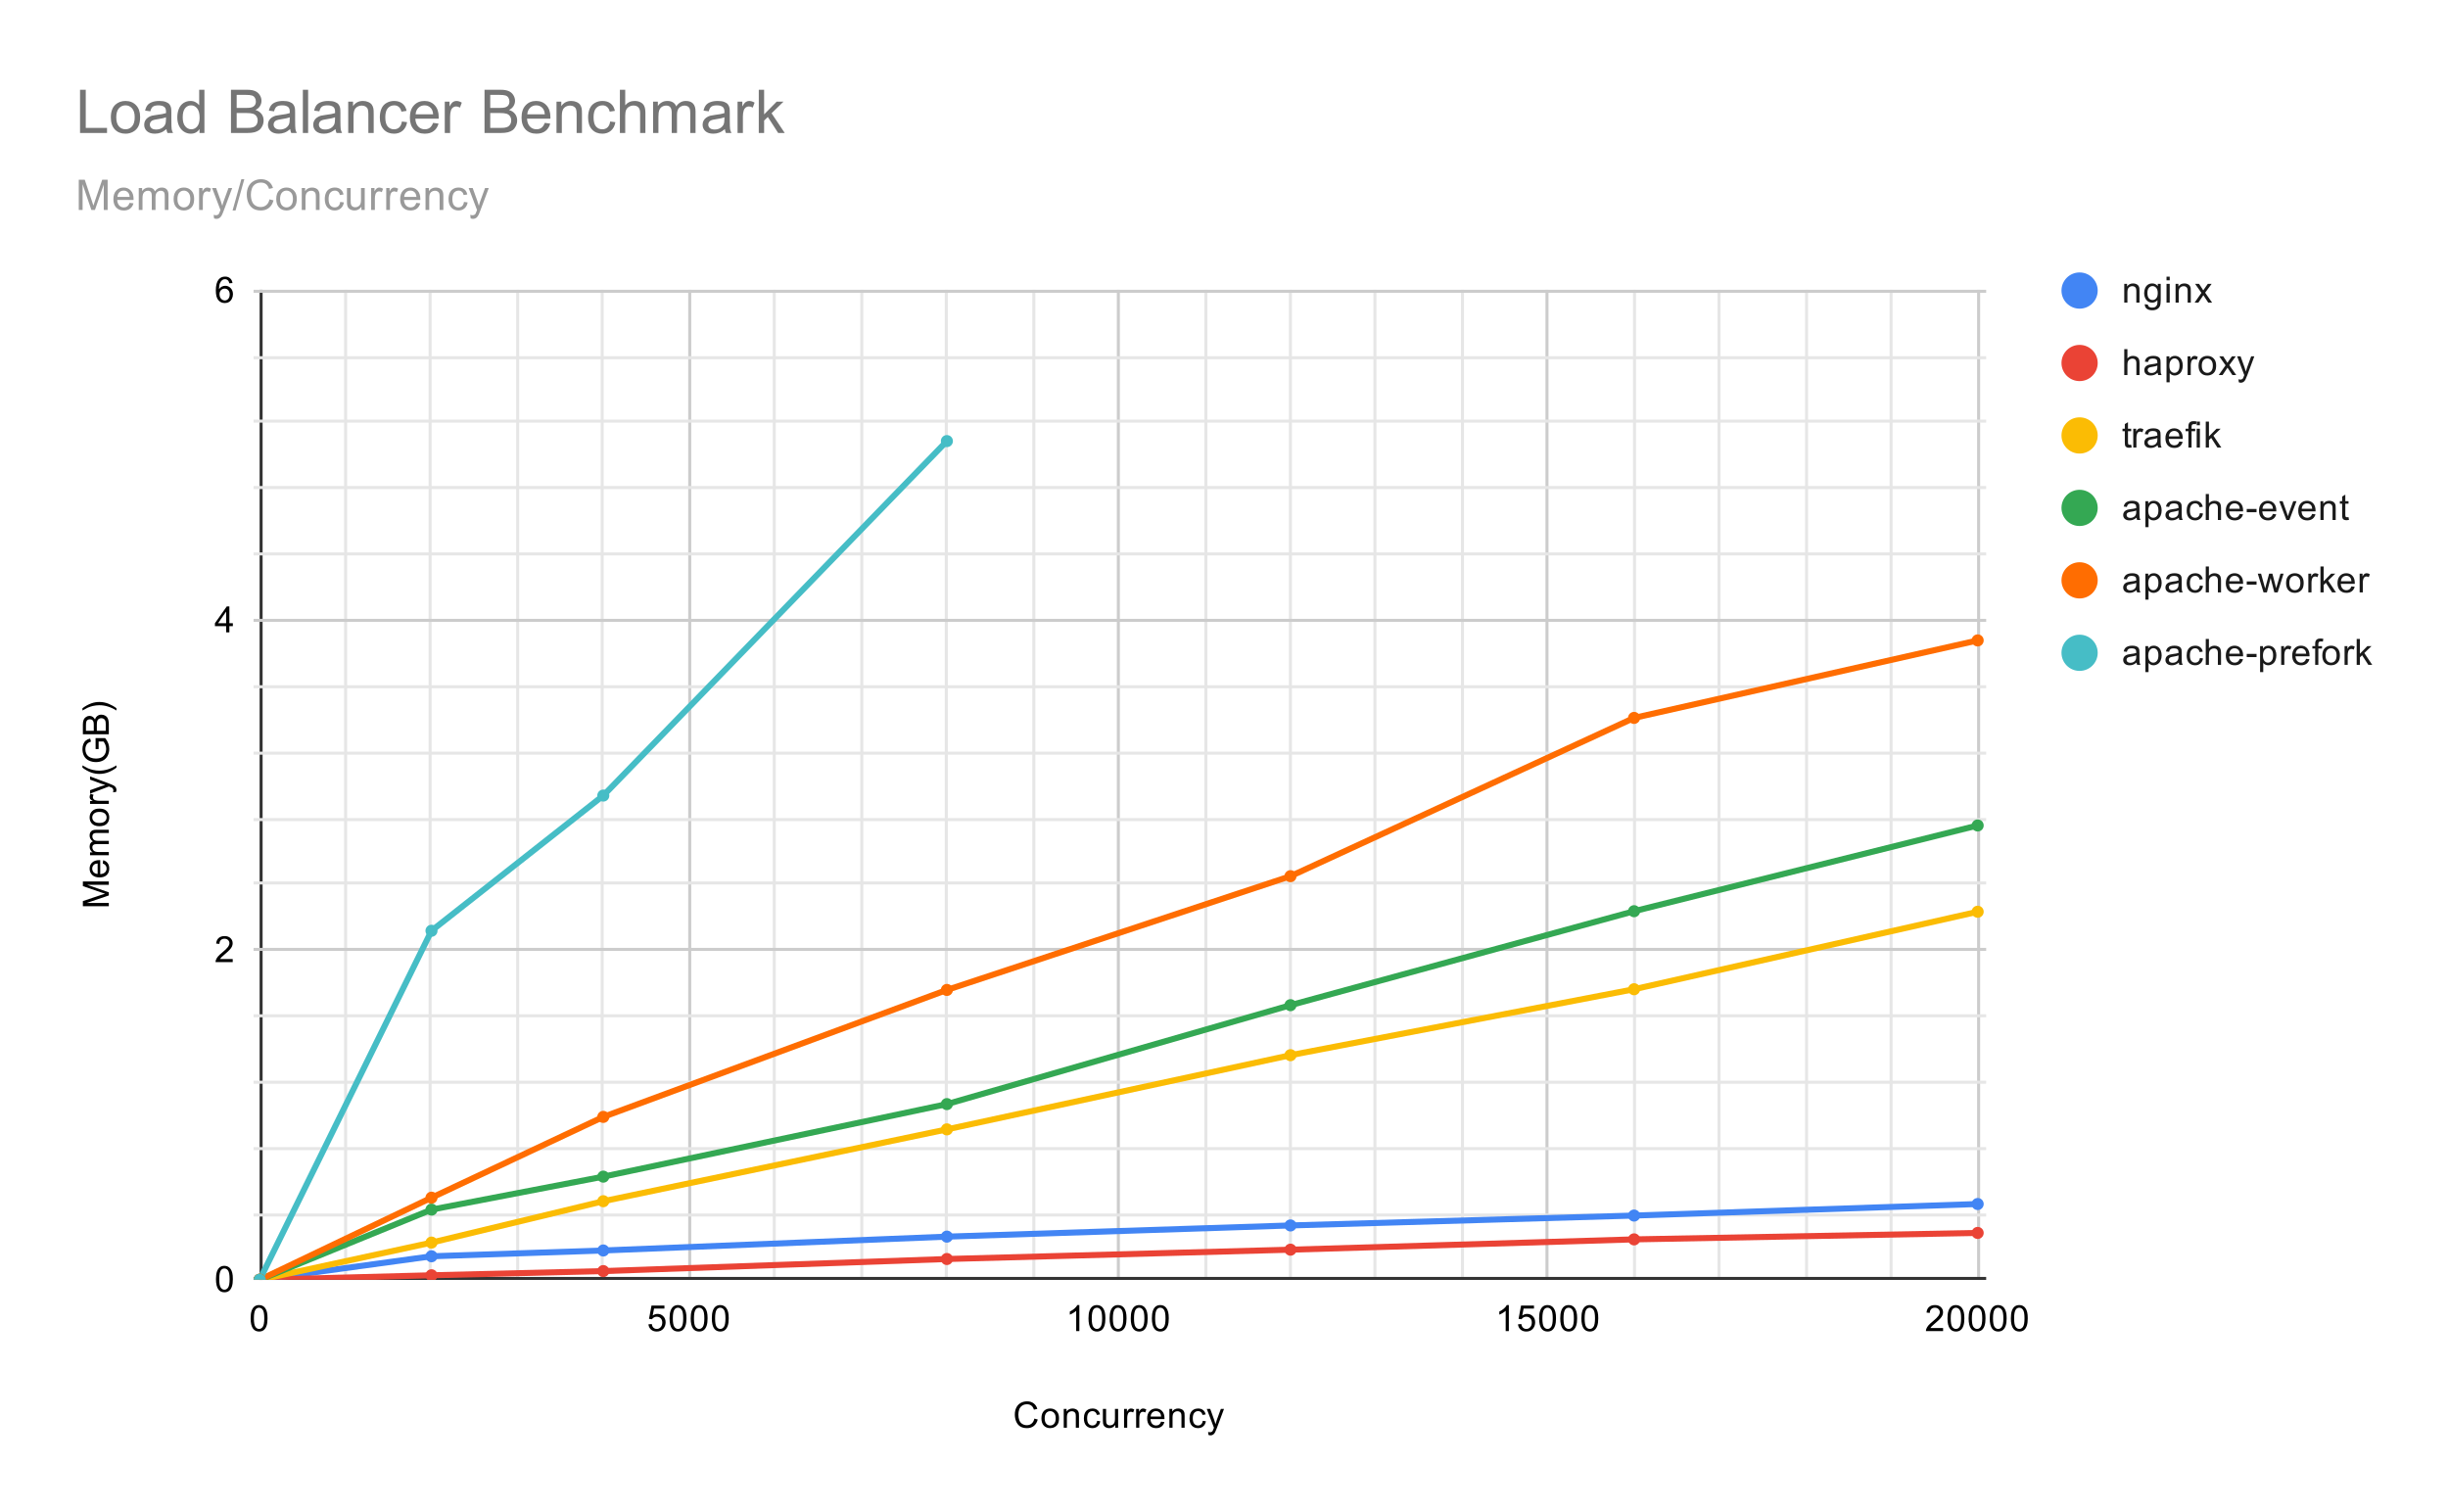 <svg version="1.1" viewBox="0.0 0.0 811.0 501.0" fill="none" stroke="none" stroke-linecap="square" stroke-miterlimit="10" width="811" height="501" xmlns:xlink="http://www.w3.org/1999/xlink" xmlns="http://www.w3.org/2000/svg"><path fill="#ffffff" d="M0 0L811.0 0L811.0 501.0L0 501.0L0 0Z" fill-rule="nonzero"/><path stroke="#333333" stroke-width="1.0" stroke-linecap="butt" d="M86.5 96.5L86.5 423.5" fill-rule="nonzero"/><path stroke="#cccccc" stroke-width="1.0" stroke-linecap="butt" d="M228.5 96.5L228.5 423.5" fill-rule="nonzero"/><path stroke="#cccccc" stroke-width="1.0" stroke-linecap="butt" d="M370.5 96.5L370.5 423.5" fill-rule="nonzero"/><path stroke="#cccccc" stroke-width="1.0" stroke-linecap="butt" d="M512.5 96.5L512.5 423.5" fill-rule="nonzero"/><path stroke="#cccccc" stroke-width="1.0" stroke-linecap="butt" d="M655.5 96.5L655.5 423.5" fill-rule="nonzero"/><path stroke="#e6e6e6" stroke-width="1.0" stroke-linecap="butt" d="M114.5 96.5L114.5 423.5" fill-rule="nonzero"/><path stroke="#e6e6e6" stroke-width="1.0" stroke-linecap="butt" d="M142.5 96.5L142.5 423.5" fill-rule="nonzero"/><path stroke="#e6e6e6" stroke-width="1.0" stroke-linecap="butt" d="M171.5 96.5L171.5 423.5" fill-rule="nonzero"/><path stroke="#e6e6e6" stroke-width="1.0" stroke-linecap="butt" d="M199.5 96.5L199.5 423.5" fill-rule="nonzero"/><path stroke="#e6e6e6" stroke-width="1.0" stroke-linecap="butt" d="M256.5 96.5L256.5 423.5" fill-rule="nonzero"/><path stroke="#e6e6e6" stroke-width="1.0" stroke-linecap="butt" d="M285.5 96.5L285.5 423.5" fill-rule="nonzero"/><path stroke="#e6e6e6" stroke-width="1.0" stroke-linecap="butt" d="M313.5 96.5L313.5 423.5" fill-rule="nonzero"/><path stroke="#e6e6e6" stroke-width="1.0" stroke-linecap="butt" d="M342.5 96.5L342.5 423.5" fill-rule="nonzero"/><path stroke="#e6e6e6" stroke-width="1.0" stroke-linecap="butt" d="M399.5 96.5L399.5 423.5" fill-rule="nonzero"/><path stroke="#e6e6e6" stroke-width="1.0" stroke-linecap="butt" d="M427.5 96.5L427.5 423.5" fill-rule="nonzero"/><path stroke="#e6e6e6" stroke-width="1.0" stroke-linecap="butt" d="M455.5 96.5L455.5 423.5" fill-rule="nonzero"/><path stroke="#e6e6e6" stroke-width="1.0" stroke-linecap="butt" d="M484.5 96.5L484.5 423.5" fill-rule="nonzero"/><path stroke="#e6e6e6" stroke-width="1.0" stroke-linecap="butt" d="M541.5 96.5L541.5 423.5" fill-rule="nonzero"/><path stroke="#e6e6e6" stroke-width="1.0" stroke-linecap="butt" d="M569.5 96.5L569.5 423.5" fill-rule="nonzero"/><path stroke="#e6e6e6" stroke-width="1.0" stroke-linecap="butt" d="M598.5 96.5L598.5 423.5" fill-rule="nonzero"/><path stroke="#e6e6e6" stroke-width="1.0" stroke-linecap="butt" d="M626.5 96.5L626.5 423.5" fill-rule="nonzero"/><path stroke="#333333" stroke-width="1.0" stroke-linecap="butt" d="M84.5 423.5L657.5 423.5" fill-rule="nonzero"/><path stroke="#cccccc" stroke-width="1.0" stroke-linecap="butt" d="M84.5 314.5L657.5 314.5" fill-rule="nonzero"/><path stroke="#cccccc" stroke-width="1.0" stroke-linecap="butt" d="M84.5 205.5L657.5 205.5" fill-rule="nonzero"/><path stroke="#cccccc" stroke-width="1.0" stroke-linecap="butt" d="M84.5 96.5L657.5 96.5" fill-rule="nonzero"/><path stroke="#e6e6e6" stroke-width="1.0" stroke-linecap="butt" d="M84.5 402.5L657.5 402.5" fill-rule="nonzero"/><path stroke="#e6e6e6" stroke-width="1.0" stroke-linecap="butt" d="M84.5 380.5L657.5 380.5" fill-rule="nonzero"/><path stroke="#e6e6e6" stroke-width="1.0" stroke-linecap="butt" d="M84.5 358.5L657.5 358.5" fill-rule="nonzero"/><path stroke="#e6e6e6" stroke-width="1.0" stroke-linecap="butt" d="M84.5 336.5L657.5 336.5" fill-rule="nonzero"/><path stroke="#e6e6e6" stroke-width="1.0" stroke-linecap="butt" d="M84.5 292.5L657.5 292.5" fill-rule="nonzero"/><path stroke="#e6e6e6" stroke-width="1.0" stroke-linecap="butt" d="M84.5 271.5L657.5 271.5" fill-rule="nonzero"/><path stroke="#e6e6e6" stroke-width="1.0" stroke-linecap="butt" d="M84.5 249.5L657.5 249.5" fill-rule="nonzero"/><path stroke="#e6e6e6" stroke-width="1.0" stroke-linecap="butt" d="M84.5 227.5L657.5 227.5" fill-rule="nonzero"/><path stroke="#e6e6e6" stroke-width="1.0" stroke-linecap="butt" d="M84.5 183.5L657.5 183.5" fill-rule="nonzero"/><path stroke="#e6e6e6" stroke-width="1.0" stroke-linecap="butt" d="M84.5 161.5L657.5 161.5" fill-rule="nonzero"/><path stroke="#e6e6e6" stroke-width="1.0" stroke-linecap="butt" d="M84.5 139.5L657.5 139.5" fill-rule="nonzero"/><path stroke="#e6e6e6" stroke-width="1.0" stroke-linecap="butt" d="M84.5 118.5L657.5 118.5" fill-rule="nonzero"/><clipPath id="id_0"><path d="M84.05 96.25L657.17 96.25L657.17 423.95L84.05 423.95L84.05 96.25Z" clip-rule="nonzero"/></clipPath><path stroke="#4285f4" stroke-width="2.0" stroke-linecap="butt" clip-path="url(#id_0)" d="M86.036 423.95L142.951 416.163L199.866 414.243L313.695 409.656L427.525 405.95L541.354 402.673L655.184 398.85" fill-rule="nonzero"/><path stroke="#ea4335" stroke-width="2.0" stroke-linecap="butt" clip-path="url(#id_0)" d="M86.036 423.95L142.951 422.457L199.866 421.07L313.695 417.07L427.525 413.976L541.354 410.563L655.184 408.429" fill-rule="nonzero"/><path stroke="#fbbc04" stroke-width="2.0" stroke-linecap="butt" clip-path="url(#id_0)" d="M86.036 423.95L142.951 411.629L199.866 397.922L313.695 374.123L427.525 349.545L541.354 327.699L655.184 302.029" fill-rule="nonzero"/><path stroke="#34a853" stroke-width="2.0" stroke-linecap="butt" clip-path="url(#id_0)" d="M86.036 423.95L142.951 400.706L199.866 389.783L313.695 365.751L427.525 332.981L541.354 301.85L655.184 273.449" fill-rule="nonzero"/><path stroke="#ff6d01" stroke-width="2.0" stroke-linecap="butt" clip-path="url(#id_0)" d="M86.036 423.95L142.951 396.753L199.866 369.99L313.695 327.936L427.525 290.25L541.354 237.818L655.184 212.148" fill-rule="nonzero"/><path stroke="#46bdc6" stroke-width="2.0" stroke-linecap="butt" clip-path="url(#id_0)" d="M86.036 423.95L142.951 308.331L199.866 263.546L313.695 146.12" fill-rule="nonzero"/><path fill="#4285f4" clip-path="url(#id_0)" d="M88.036 423.95C88.036 425.055 87.141 425.95 86.036 425.95C84.932 425.95 84.036 425.055 84.036 423.95C84.036 422.845 84.932 421.95 86.036 421.95C87.141 421.95 88.036 422.845 88.036 423.95Z" fill-rule="nonzero"/><path fill="#4285f4" clip-path="url(#id_0)" d="M144.951 416.163C144.951 417.267 144.055 418.163 142.951 418.163C141.846 418.163 140.951 417.267 140.951 416.163C140.951 415.058 141.846 414.163 142.951 414.163C144.055 414.163 144.951 415.058 144.951 416.163Z" fill-rule="nonzero"/><path fill="#4285f4" clip-path="url(#id_0)" d="M201.866 414.243C201.866 415.347 200.97 416.243 199.866 416.243C198.761 416.243 197.866 415.347 197.866 414.243C197.866 413.138 198.761 412.243 199.866 412.243C200.97 412.243 201.866 413.138 201.866 414.243Z" fill-rule="nonzero"/><path fill="#4285f4" clip-path="url(#id_0)" d="M315.695 409.656C315.695 410.76 314.8 411.656 313.695 411.656C312.591 411.656 311.695 410.76 311.695 409.656C311.695 408.551 312.591 407.656 313.695 407.656C314.8 407.656 315.695 408.551 315.695 409.656Z" fill-rule="nonzero"/><path fill="#4285f4" clip-path="url(#id_0)" d="M429.525 405.95C429.525 407.055 428.629 407.95 427.525 407.95C426.42 407.95 425.525 407.055 425.525 405.95C425.525 404.845 426.42 403.95 427.525 403.95C428.629 403.95 429.525 404.845 429.525 405.95Z" fill-rule="nonzero"/><path fill="#4285f4" clip-path="url(#id_0)" d="M543.354 402.673C543.354 403.778 542.459 404.673 541.354 404.673C540.25 404.673 539.354 403.778 539.354 402.673C539.354 401.568 540.25 400.673 541.354 400.673C542.459 400.673 543.354 401.568 543.354 402.673Z" fill-rule="nonzero"/><path fill="#4285f4" clip-path="url(#id_0)" d="M657.184 398.85C657.184 399.954 656.288 400.85 655.184 400.85C654.079 400.85 653.184 399.954 653.184 398.85C653.184 397.745 654.079 396.85 655.184 396.85C656.288 396.85 657.184 397.745 657.184 398.85Z" fill-rule="nonzero"/><path fill="#ea4335" clip-path="url(#id_0)" d="M88.036 423.95C88.036 425.055 87.141 425.95 86.036 425.95C84.932 425.95 84.036 425.055 84.036 423.95C84.036 422.845 84.932 421.95 86.036 421.95C87.141 421.95 88.036 422.845 88.036 423.95Z" fill-rule="nonzero"/><path fill="#ea4335" clip-path="url(#id_0)" d="M144.951 422.457C144.951 423.561 144.055 424.457 142.951 424.457C141.846 424.457 140.951 423.561 140.951 422.457C140.951 421.352 141.846 420.457 142.951 420.457C144.055 420.457 144.951 421.352 144.951 422.457Z" fill-rule="nonzero"/><path fill="#ea4335" clip-path="url(#id_0)" d="M201.866 421.07C201.866 422.174 200.97 423.07 199.866 423.07C198.761 423.07 197.866 422.174 197.866 421.07C197.866 419.965 198.761 419.07 199.866 419.07C200.97 419.07 201.866 419.965 201.866 421.07Z" fill-rule="nonzero"/><path fill="#ea4335" clip-path="url(#id_0)" d="M315.695 417.07C315.695 418.174 314.8 419.07 313.695 419.07C312.591 419.07 311.695 418.174 311.695 417.07C311.695 415.965 312.591 415.07 313.695 415.07C314.8 415.07 315.695 415.965 315.695 417.07Z" fill-rule="nonzero"/><path fill="#ea4335" clip-path="url(#id_0)" d="M429.525 413.976C429.525 415.081 428.629 415.976 427.525 415.976C426.42 415.976 425.525 415.081 425.525 413.976C425.525 412.872 426.42 411.976 427.525 411.976C428.629 411.976 429.525 412.872 429.525 413.976Z" fill-rule="nonzero"/><path fill="#ea4335" clip-path="url(#id_0)" d="M543.354 410.563C543.354 411.667 542.459 412.563 541.354 412.563C540.25 412.563 539.354 411.667 539.354 410.563C539.354 409.458 540.25 408.563 541.354 408.563C542.459 408.563 543.354 409.458 543.354 410.563Z" fill-rule="nonzero"/><path fill="#ea4335" clip-path="url(#id_0)" d="M657.184 408.429C657.184 409.534 656.288 410.429 655.184 410.429C654.079 410.429 653.184 409.534 653.184 408.429C653.184 407.325 654.079 406.429 655.184 406.429C656.288 406.429 657.184 407.325 657.184 408.429Z" fill-rule="nonzero"/><path fill="#fbbc04" clip-path="url(#id_0)" d="M88.036 423.95C88.036 425.055 87.141 425.95 86.036 425.95C84.932 425.95 84.036 425.055 84.036 423.95C84.036 422.845 84.932 421.95 86.036 421.95C87.141 421.95 88.036 422.845 88.036 423.95Z" fill-rule="nonzero"/><path fill="#fbbc04" clip-path="url(#id_0)" d="M144.951 411.629C144.951 412.734 144.055 413.629 142.951 413.629C141.846 413.629 140.951 412.734 140.951 411.629C140.951 410.525 141.846 409.629 142.951 409.629C144.055 409.629 144.951 410.525 144.951 411.629Z" fill-rule="nonzero"/><path fill="#fbbc04" clip-path="url(#id_0)" d="M201.866 397.922C201.866 399.026 200.97 399.922 199.866 399.922C198.761 399.922 197.866 399.026 197.866 397.922C197.866 396.817 198.761 395.922 199.866 395.922C200.97 395.922 201.866 396.817 201.866 397.922Z" fill-rule="nonzero"/><path fill="#fbbc04" clip-path="url(#id_0)" d="M315.695 374.123C315.695 375.228 314.8 376.123 313.695 376.123C312.591 376.123 311.695 375.228 311.695 374.123C311.695 373.018 312.591 372.123 313.695 372.123C314.8 372.123 315.695 373.018 315.695 374.123Z" fill-rule="nonzero"/><path fill="#fbbc04" clip-path="url(#id_0)" d="M429.525 349.545C429.525 350.65 428.629 351.545 427.525 351.545C426.42 351.545 425.525 350.65 425.525 349.545C425.525 348.441 426.42 347.545 427.525 347.545C428.629 347.545 429.525 348.441 429.525 349.545Z" fill-rule="nonzero"/><path fill="#fbbc04" clip-path="url(#id_0)" d="M543.354 327.699C543.354 328.803 542.459 329.699 541.354 329.699C540.25 329.699 539.354 328.803 539.354 327.699C539.354 326.594 540.25 325.699 541.354 325.699C542.459 325.699 543.354 326.594 543.354 327.699Z" fill-rule="nonzero"/><path fill="#fbbc04" clip-path="url(#id_0)" d="M657.184 302.029C657.184 303.134 656.288 304.029 655.184 304.029C654.079 304.029 653.184 303.134 653.184 302.029C653.184 300.924 654.079 300.029 655.184 300.029C656.288 300.029 657.184 300.924 657.184 302.029Z" fill-rule="nonzero"/><path fill="#34a853" clip-path="url(#id_0)" d="M88.036 423.95C88.036 425.055 87.141 425.95 86.036 425.95C84.932 425.95 84.036 425.055 84.036 423.95C84.036 422.845 84.932 421.95 86.036 421.95C87.141 421.95 88.036 422.845 88.036 423.95Z" fill-rule="nonzero"/><path fill="#34a853" clip-path="url(#id_0)" d="M144.951 400.706C144.951 401.81 144.055 402.706 142.951 402.706C141.846 402.706 140.951 401.81 140.951 400.706C140.951 399.601 141.846 398.706 142.951 398.706C144.055 398.706 144.951 399.601 144.951 400.706Z" fill-rule="nonzero"/><path fill="#34a853" clip-path="url(#id_0)" d="M201.866 389.783C201.866 390.887 200.97 391.783 199.866 391.783C198.761 391.783 197.866 390.887 197.866 389.783C197.866 388.678 198.761 387.783 199.866 387.783C200.97 387.783 201.866 388.678 201.866 389.783Z" fill-rule="nonzero"/><path fill="#34a853" clip-path="url(#id_0)" d="M315.695 365.751C315.695 366.856 314.8 367.751 313.695 367.751C312.591 367.751 311.695 366.856 311.695 365.751C311.695 364.647 312.591 363.751 313.695 363.751C314.8 363.751 315.695 364.647 315.695 365.751Z" fill-rule="nonzero"/><path fill="#34a853" clip-path="url(#id_0)" d="M429.525 332.981C429.525 334.086 428.629 334.981 427.525 334.981C426.42 334.981 425.525 334.086 425.525 332.981C425.525 331.877 426.42 330.981 427.525 330.981C428.629 330.981 429.525 331.877 429.525 332.981Z" fill-rule="nonzero"/><path fill="#34a853" clip-path="url(#id_0)" d="M543.354 301.85C543.354 302.954 542.459 303.85 541.354 303.85C540.25 303.85 539.354 302.954 539.354 301.85C539.354 300.745 540.25 299.85 541.354 299.85C542.459 299.85 543.354 300.745 543.354 301.85Z" fill-rule="nonzero"/><path fill="#34a853" clip-path="url(#id_0)" d="M657.184 273.449C657.184 274.554 656.288 275.449 655.184 275.449C654.079 275.449 653.184 274.554 653.184 273.449C653.184 272.344 654.079 271.449 655.184 271.449C656.288 271.449 657.184 272.344 657.184 273.449Z" fill-rule="nonzero"/><path fill="#ff6d01" clip-path="url(#id_0)" d="M88.036 423.95C88.036 425.055 87.141 425.95 86.036 425.95C84.932 425.95 84.036 425.055 84.036 423.95C84.036 422.845 84.932 421.95 86.036 421.95C87.141 421.95 88.036 422.845 88.036 423.95Z" fill-rule="nonzero"/><path fill="#ff6d01" clip-path="url(#id_0)" d="M144.951 396.753C144.951 397.857 144.055 398.753 142.951 398.753C141.846 398.753 140.951 397.857 140.951 396.753C140.951 395.648 141.846 394.753 142.951 394.753C144.055 394.753 144.951 395.648 144.951 396.753Z" fill-rule="nonzero"/><path fill="#ff6d01" clip-path="url(#id_0)" d="M201.866 369.99C201.866 371.095 200.97 371.99 199.866 371.99C198.761 371.99 197.866 371.095 197.866 369.99C197.866 368.886 198.761 367.99 199.866 367.99C200.97 367.99 201.866 368.886 201.866 369.99Z" fill-rule="nonzero"/><path fill="#ff6d01" clip-path="url(#id_0)" d="M315.695 327.936C315.695 329.04 314.8 329.936 313.695 329.936C312.591 329.936 311.695 329.04 311.695 327.936C311.695 326.831 312.591 325.936 313.695 325.936C314.8 325.936 315.695 326.831 315.695 327.936Z" fill-rule="nonzero"/><path fill="#ff6d01" clip-path="url(#id_0)" d="M429.525 290.25C429.525 291.355 428.629 292.25 427.525 292.25C426.42 292.25 425.525 291.355 425.525 290.25C425.525 289.146 426.42 288.25 427.525 288.25C428.629 288.25 429.525 289.146 429.525 290.25Z" fill-rule="nonzero"/><path fill="#ff6d01" clip-path="url(#id_0)" d="M543.354 237.818C543.354 238.923 542.459 239.818 541.354 239.818C540.25 239.818 539.354 238.923 539.354 237.818C539.354 236.714 540.25 235.818 541.354 235.818C542.459 235.818 543.354 236.714 543.354 237.818Z" fill-rule="nonzero"/><path fill="#ff6d01" clip-path="url(#id_0)" d="M657.184 212.148C657.184 213.253 656.288 214.148 655.184 214.148C654.079 214.148 653.184 213.253 653.184 212.148C653.184 211.044 654.079 210.148 655.184 210.148C656.288 210.148 657.184 211.044 657.184 212.148Z" fill-rule="nonzero"/><path fill="#46bdc6" clip-path="url(#id_0)" d="M88.036 423.95C88.036 425.055 87.141 425.95 86.036 425.95C84.932 425.95 84.036 425.055 84.036 423.95C84.036 422.845 84.932 421.95 86.036 421.95C87.141 421.95 88.036 422.845 88.036 423.95Z" fill-rule="nonzero"/><path fill="#46bdc6" clip-path="url(#id_0)" d="M144.951 308.331C144.951 309.436 144.055 310.331 142.951 310.331C141.846 310.331 140.951 309.436 140.951 308.331C140.951 307.227 141.846 306.331 142.951 306.331C144.055 306.331 144.951 307.227 144.951 308.331Z" fill-rule="nonzero"/><path fill="#46bdc6" clip-path="url(#id_0)" d="M201.866 263.546C201.866 264.65 200.97 265.546 199.866 265.546C198.761 265.546 197.866 264.65 197.866 263.546C197.866 262.441 198.761 261.546 199.866 261.546C200.97 261.546 201.866 262.441 201.866 263.546Z" fill-rule="nonzero"/><path fill="#46bdc6" clip-path="url(#id_0)" d="M315.695 146.12C315.695 147.224 314.8 148.12 313.695 148.12C312.591 148.12 311.695 147.224 311.695 146.12C311.695 145.015 312.591 144.12 313.695 144.12C314.8 144.12 315.695 145.015 315.695 146.12Z" fill-rule="nonzero"/><path fill="#000000" d="M342.673 469.934L343.798 470.231Q343.438 471.622 342.516 472.356Q341.594 473.091 340.251 473.091Q338.86 473.091 337.985 472.528Q337.11 471.966 336.657 470.903Q336.204 469.825 336.204 468.591Q336.204 467.247 336.719 466.247Q337.235 465.247 338.173 464.731Q339.126 464.216 340.266 464.216Q341.548 464.216 342.423 464.872Q343.313 465.528 343.657 466.716L342.532 466.981Q342.235 466.044 341.657 465.622Q341.094 465.184 340.235 465.184Q339.251 465.184 338.579 465.669Q337.923 466.137 337.641 466.934Q337.376 467.731 337.376 468.591Q337.376 469.684 337.688 470.497Q338.016 471.309 338.688 471.716Q339.36 472.122 340.157 472.122Q341.11 472.122 341.766 471.575Q342.438 471.028 342.673 469.934ZM345.016 469.841Q345.016 468.106 345.969 467.278Q346.766 466.591 347.923 466.591Q349.204 466.591 350.016 467.434Q350.844 468.262 350.844 469.747Q350.844 470.95 350.485 471.637Q350.126 472.325 349.423 472.716Q348.735 473.091 347.923 473.091Q346.626 473.091 345.813 472.262Q345.016 471.419 345.016 469.841ZM346.094 469.841Q346.094 471.028 346.61 471.622Q347.141 472.216 347.923 472.216Q348.719 472.216 349.235 471.622Q349.751 471.028 349.751 469.809Q349.751 468.653 349.219 468.059Q348.704 467.466 347.923 467.466Q347.141 467.466 346.61 468.059Q346.094 468.637 346.094 469.841ZM352.407 472.95L352.407 466.731L353.344 466.731L353.344 467.606Q354.032 466.591 355.329 466.591Q355.891 466.591 356.36 466.794Q356.844 466.997 357.079 467.325Q357.313 467.653 357.407 468.091Q357.454 468.387 357.454 469.122L357.454 472.95L356.407 472.95L356.407 469.169Q356.407 468.512 356.282 468.2Q356.157 467.887 355.844 467.7Q355.532 467.497 355.11 467.497Q354.438 467.497 353.938 467.934Q353.454 468.356 353.454 469.544L353.454 472.95L352.407 472.95ZM363.469 470.669L364.501 470.809Q364.329 471.872 363.626 472.481Q362.923 473.091 361.907 473.091Q360.626 473.091 359.844 472.262Q359.079 471.419 359.079 469.856Q359.079 468.856 359.407 468.106Q359.751 467.341 360.423 466.966Q361.11 466.591 361.923 466.591Q362.923 466.591 363.563 467.106Q364.219 467.606 364.407 468.559L363.376 468.716Q363.235 468.091 362.86 467.778Q362.485 467.45 361.954 467.45Q361.157 467.45 360.657 468.028Q360.157 468.591 360.157 469.825Q360.157 471.091 360.641 471.653Q361.126 472.216 361.891 472.216Q362.516 472.216 362.923 471.841Q363.344 471.466 363.469 470.669ZM369.485 472.95L369.485 472.028Q368.751 473.091 367.501 473.091Q366.954 473.091 366.469 472.887Q366.001 472.669 365.766 472.356Q365.532 472.028 365.438 471.559Q365.376 471.262 365.376 470.575L365.376 466.731L366.438 466.731L366.438 470.184Q366.438 470.997 366.501 471.294Q366.594 471.7 366.907 471.95Q367.235 472.184 367.719 472.184Q368.188 472.184 368.594 471.95Q369.016 471.7 369.188 471.278Q369.376 470.856 369.376 470.059L369.376 466.731L370.423 466.731L370.423 472.95L369.485 472.95ZM372.391 472.95L372.391 466.731L373.344 466.731L373.344 467.669Q373.704 467.012 374.001 466.809Q374.313 466.591 374.688 466.591Q375.219 466.591 375.766 466.919L375.407 467.903Q375.016 467.669 374.641 467.669Q374.282 467.669 374.001 467.887Q373.735 468.091 373.626 468.466Q373.438 469.028 373.438 469.684L373.438 472.95L372.391 472.95ZM376.391 472.95L376.391 466.731L377.344 466.731L377.344 467.669Q377.704 467.012 378.001 466.809Q378.313 466.591 378.688 466.591Q379.219 466.591 379.766 466.919L379.407 467.903Q379.016 467.669 378.641 467.669Q378.282 467.669 378.001 467.887Q377.735 468.091 377.626 468.466Q377.438 469.028 377.438 469.684L377.438 472.95L376.391 472.95ZM384.657 470.95L385.751 471.075Q385.501 472.028 384.798 472.559Q384.094 473.091 383.016 473.091Q381.657 473.091 380.844 472.247Q380.048 471.403 380.048 469.887Q380.048 468.325 380.86 467.466Q381.673 466.591 382.954 466.591Q384.204 466.591 384.985 467.434Q385.782 468.278 385.782 469.825Q385.782 469.919 385.782 470.106L381.141 470.106Q381.204 471.137 381.719 471.684Q382.235 472.216 383.016 472.216Q383.594 472.216 384.001 471.919Q384.423 471.606 384.657 470.95ZM381.204 469.247L384.673 469.247Q384.61 468.45 384.282 468.059Q383.766 467.45 382.969 467.45Q382.235 467.45 381.735 467.934Q381.251 468.419 381.204 469.247ZM387.407 472.95L387.407 466.731L388.344 466.731L388.344 467.606Q389.032 466.591 390.329 466.591Q390.891 466.591 391.36 466.794Q391.844 466.997 392.079 467.325Q392.313 467.653 392.407 468.091Q392.454 468.387 392.454 469.122L392.454 472.95L391.407 472.95L391.407 469.169Q391.407 468.512 391.282 468.2Q391.157 467.887 390.844 467.7Q390.532 467.497 390.11 467.497Q389.438 467.497 388.938 467.934Q388.454 468.356 388.454 469.544L388.454 472.95L387.407 472.95ZM398.469 470.669L399.501 470.809Q399.329 471.872 398.626 472.481Q397.923 473.091 396.907 473.091Q395.626 473.091 394.844 472.262Q394.079 471.419 394.079 469.856Q394.079 468.856 394.407 468.106Q394.751 467.341 395.423 466.966Q396.11 466.591 396.923 466.591Q397.923 466.591 398.563 467.106Q399.219 467.606 399.407 468.559L398.376 468.716Q398.235 468.091 397.86 467.778Q397.485 467.45 396.954 467.45Q396.157 467.45 395.657 468.028Q395.157 468.591 395.157 469.825Q395.157 471.091 395.641 471.653Q396.126 472.216 396.891 472.216Q397.516 472.216 397.923 471.841Q398.344 471.466 398.469 470.669ZM400.36 475.341L400.235 474.356Q400.579 474.45 400.844 474.45Q401.188 474.45 401.391 474.325Q401.61 474.216 401.751 474.012Q401.844 473.841 402.079 473.216Q402.094 473.137 402.173 472.966L399.798 466.731L400.938 466.731L402.235 470.325Q402.485 471.012 402.688 471.778Q402.876 471.044 403.126 470.356L404.454 466.731L405.501 466.731L403.141 473.059Q402.751 474.075 402.548 474.466Q402.266 474.997 401.891 475.231Q401.532 475.481 401.032 475.481Q400.735 475.481 400.36 475.341Z" fill-rule="nonzero"/><path fill="#000000" d="M36.05 300.209L27.456 300.209L27.456 298.491L33.534 296.459Q34.394 296.178 34.816 296.053Q34.347 295.913 33.441 295.6L27.456 293.538L27.456 292.006L36.05 292.006L36.05 293.1L28.863 293.1L36.05 295.6L36.05 296.631L28.738 299.116L36.05 299.116L36.05 300.209ZM34.05 286.053L34.175 284.959Q35.128 285.209 35.659 285.913Q36.191 286.616 36.191 287.694Q36.191 289.053 35.347 289.866Q34.503 290.663 32.988 290.663Q31.425 290.663 30.566 289.85Q29.691 289.038 29.691 287.756Q29.691 286.506 30.534 285.725Q31.378 284.928 32.925 284.928Q33.019 284.928 33.206 284.928L33.206 289.569Q34.238 289.506 34.784 288.991Q35.316 288.475 35.316 287.694Q35.316 287.116 35.019 286.709Q34.706 286.288 34.05 286.053ZM32.347 289.506L32.347 286.038Q31.55 286.1 31.159 286.428Q30.55 286.944 30.55 287.741Q30.55 288.475 31.034 288.975Q31.519 289.459 32.347 289.506ZM36.05 283.303L29.831 283.303L29.831 282.366L30.706 282.366Q30.238 282.069 29.972 281.584Q29.691 281.1 29.691 280.475Q29.691 279.788 29.972 279.35Q30.253 278.897 30.769 278.725Q29.691 277.975 29.691 276.803Q29.691 275.866 30.206 275.381Q30.706 274.881 31.784 274.881L36.05 274.881L36.05 275.928L32.128 275.928Q31.503 275.928 31.222 276.038Q30.941 276.131 30.769 276.397Q30.597 276.663 30.597 277.038Q30.597 277.694 31.034 278.131Q31.472 278.553 32.441 278.553L36.05 278.553L36.05 279.616L32.003 279.616Q31.3 279.616 30.956 279.881Q30.597 280.131 30.597 280.709Q30.597 281.163 30.831 281.538Q31.066 281.913 31.519 282.084Q31.972 282.256 32.816 282.256L36.05 282.256L36.05 283.303ZM32.941 273.694Q31.206 273.694 30.378 272.741Q29.691 271.944 29.691 270.788Q29.691 269.506 30.534 268.694Q31.363 267.866 32.847 267.866Q34.05 267.866 34.738 268.225Q35.425 268.584 35.816 269.288Q36.191 269.975 36.191 270.788Q36.191 272.084 35.363 272.897Q34.519 273.694 32.941 273.694ZM32.941 272.616Q34.128 272.616 34.722 272.1Q35.316 271.569 35.316 270.788Q35.316 269.991 34.722 269.475Q34.128 268.959 32.909 268.959Q31.753 268.959 31.159 269.491Q30.566 270.006 30.566 270.788Q30.566 271.569 31.159 272.1Q31.738 272.616 32.941 272.616ZM36.05 266.319L29.831 266.319L29.831 265.366L30.769 265.366Q30.113 265.006 29.909 264.709Q29.691 264.397 29.691 264.022Q29.691 263.491 30.019 262.944L31.003 263.303Q30.769 263.694 30.769 264.069Q30.769 264.428 30.988 264.709Q31.191 264.975 31.566 265.084Q32.128 265.272 32.784 265.272L36.05 265.272L36.05 266.319ZM38.441 262.35L37.456 262.475Q37.55 262.131 37.55 261.866Q37.55 261.522 37.425 261.319Q37.316 261.1 37.113 260.959Q36.941 260.866 36.316 260.631Q36.238 260.616 36.066 260.538L29.831 262.913L29.831 261.772L33.425 260.475Q34.113 260.225 34.878 260.022Q34.144 259.834 33.456 259.584L29.831 258.256L29.831 257.209L36.159 259.569Q37.175 259.959 37.566 260.163Q38.097 260.444 38.331 260.819Q38.581 261.178 38.581 261.678Q38.581 261.975 38.441 262.35ZM38.581 254.287Q37.472 255.162 36.003 255.772Q34.519 256.366 32.941 256.366Q31.55 256.366 30.269 255.928Q28.784 255.397 27.316 254.287L27.316 253.537Q28.534 254.241 29.05 254.475Q29.863 254.834 30.738 255.037Q31.831 255.287 32.941 255.287Q35.769 255.287 38.581 253.537L38.581 254.287ZM32.675 248.147L31.675 248.147L31.659 244.522L34.847 244.522Q35.519 245.35 35.863 246.241Q36.191 247.131 36.191 248.069Q36.191 249.334 35.659 250.381Q35.113 251.412 34.097 251.944Q33.066 252.459 31.8 252.459Q30.534 252.459 29.456 251.944Q28.363 251.412 27.847 250.428Q27.316 249.444 27.316 248.162Q27.316 247.225 27.613 246.475Q27.909 245.725 28.456 245.303Q28.988 244.866 29.863 244.647L30.144 245.662Q29.488 245.866 29.113 246.162Q28.738 246.444 28.519 246.975Q28.284 247.506 28.284 248.147Q28.284 248.928 28.519 249.506Q28.753 250.069 29.144 250.428Q29.534 250.772 30.003 250.959Q30.8 251.287 31.722 251.287Q32.878 251.287 33.659 250.897Q34.425 250.491 34.8 249.741Q35.175 248.991 35.175 248.131Q35.175 247.397 34.894 246.694Q34.597 245.991 34.284 245.631L32.675 245.631L32.675 248.147ZM36.05 243.225L27.456 243.225L27.456 239.991Q27.456 239.006 27.722 238.412Q27.988 237.819 28.534 237.491Q29.066 237.147 29.659 237.147Q30.206 237.147 30.691 237.444Q31.175 237.741 31.472 238.35Q31.706 237.569 32.269 237.162Q32.816 236.741 33.566 236.741Q34.159 236.741 34.691 236.991Q35.206 237.241 35.488 237.616Q35.769 237.991 35.909 238.569Q36.05 239.131 36.05 239.944L36.05 243.225ZM31.066 242.084L31.066 240.225Q31.066 239.475 30.972 239.147Q30.847 238.709 30.55 238.491Q30.238 238.272 29.784 238.272Q29.363 238.272 29.034 238.475Q28.706 238.678 28.597 239.069Q28.472 239.444 28.472 240.366L28.472 242.084L31.066 242.084ZM35.034 242.084L35.034 239.944Q35.034 239.397 34.988 239.178Q34.925 238.772 34.769 238.522Q34.597 238.256 34.284 238.084Q33.972 237.912 33.566 237.912Q33.081 237.912 32.722 238.162Q32.363 238.397 32.222 238.834Q32.081 239.272 32.081 240.1L32.081 242.084L35.034 242.084ZM38.581 234.616L38.581 235.366Q35.769 233.616 32.941 233.616Q31.847 233.616 30.753 233.866Q29.878 234.069 29.066 234.428Q28.55 234.662 27.316 235.366L27.316 234.616Q28.784 233.522 30.269 232.991Q31.55 232.537 32.941 232.537Q34.519 232.537 36.003 233.147Q37.472 233.756 38.581 234.616Z" fill-rule="nonzero"/><path fill="#000000" d="M71.55 423.716Q71.55 422.184 71.862 421.262Q72.175 420.325 72.784 419.825Q73.409 419.325 74.347 419.325Q75.034 419.325 75.55 419.606Q76.081 419.887 76.425 420.419Q76.769 420.934 76.956 421.684Q77.144 422.434 77.144 423.716Q77.144 425.231 76.831 426.153Q76.534 427.075 75.909 427.591Q75.3 428.091 74.347 428.091Q73.112 428.091 72.394 427.2Q71.55 426.137 71.55 423.716ZM72.628 423.716Q72.628 425.825 73.128 426.528Q73.628 427.231 74.347 427.231Q75.081 427.231 75.566 426.528Q76.066 425.825 76.066 423.716Q76.066 421.591 75.566 420.903Q75.081 420.2 74.331 420.2Q73.612 420.2 73.175 420.809Q72.628 421.591 72.628 423.716Z" fill-rule="nonzero"/><path fill="#000000" d="M77.097 317.701L77.097 318.717L71.409 318.717Q71.409 318.342 71.534 317.982Q71.753 317.404 72.222 316.842Q72.706 316.279 73.612 315.545Q75.019 314.389 75.503 313.717Q76.003 313.045 76.003 312.451Q76.003 311.826 75.55 311.404Q75.097 310.967 74.378 310.967Q73.612 310.967 73.159 311.42Q72.706 311.873 72.691 312.685L71.612 312.576Q71.722 311.357 72.441 310.732Q73.175 310.092 74.409 310.092Q75.644 310.092 76.362 310.779Q77.081 311.467 77.081 312.482Q77.081 312.998 76.862 313.498Q76.659 313.982 76.159 314.545Q75.675 315.092 74.55 316.045Q73.597 316.842 73.316 317.139Q73.05 317.42 72.878 317.701L77.097 317.701Z" fill-rule="nonzero"/><path fill="#000000" d="M74.925 209.483L74.925 207.421L71.206 207.421L71.206 206.452L75.128 200.89L75.987 200.89L75.987 206.452L77.144 206.452L77.144 207.421L75.987 207.421L75.987 209.483L74.925 209.483ZM74.925 206.452L74.925 202.593L72.237 206.452L74.925 206.452Z" fill-rule="nonzero"/><path fill="#000000" d="M77.019 93.766L75.972 93.844Q75.831 93.219 75.581 92.938Q75.144 92.484 74.519 92.484Q74.019 92.484 73.628 92.766Q73.144 93.141 72.847 93.844Q72.566 94.531 72.55 95.812Q72.925 95.234 73.472 94.953Q74.034 94.672 74.644 94.672Q75.691 94.672 76.425 95.453Q77.175 96.234 77.175 97.453Q77.175 98.266 76.816 98.969Q76.472 99.656 75.862 100.031Q75.253 100.391 74.487 100.391Q73.159 100.391 72.331 99.422Q71.503 98.453 71.503 96.234Q71.503 93.734 72.425 92.609Q73.222 91.625 74.581 91.625Q75.597 91.625 76.237 92.203Q76.894 92.766 77.019 93.766ZM72.722 97.469Q72.722 98.016 72.941 98.516Q73.175 99.0 73.581 99.266Q74.003 99.531 74.472 99.531Q75.128 99.531 75.612 99.0Q76.097 98.453 76.097 97.531Q76.097 96.641 75.612 96.125Q75.144 95.609 74.425 95.609Q73.706 95.609 73.206 96.125Q72.722 96.641 72.722 97.469Z" fill-rule="nonzero"/><path fill="#000000" d="M83.036 436.716Q83.036 435.184 83.349 434.262Q83.661 433.325 84.271 432.825Q84.896 432.325 85.833 432.325Q86.521 432.325 87.036 432.606Q87.567 432.887 87.911 433.419Q88.255 433.934 88.442 434.684Q88.63 435.434 88.63 436.716Q88.63 438.231 88.317 439.153Q88.021 440.075 87.396 440.591Q86.786 441.091 85.833 441.091Q84.599 441.091 83.88 440.2Q83.036 439.137 83.036 436.716ZM84.114 436.716Q84.114 438.825 84.614 439.528Q85.114 440.231 85.833 440.231Q86.567 440.231 87.052 439.528Q87.552 438.825 87.552 436.716Q87.552 434.591 87.052 433.903Q86.567 433.2 85.817 433.2Q85.099 433.2 84.661 433.809Q84.114 434.591 84.114 436.716Z" fill-rule="nonzero"/><path fill="#000000" d="M214.823 438.7L215.932 438.606Q216.057 439.419 216.495 439.825Q216.948 440.231 217.589 440.231Q218.339 440.231 218.87 439.653Q219.401 439.075 219.401 438.137Q219.401 437.231 218.886 436.716Q218.386 436.184 217.557 436.184Q217.057 436.184 216.636 436.419Q216.229 436.653 215.995 437.012L215.011 436.887L215.839 432.481L220.12 432.481L220.12 433.481L216.682 433.481L216.229 435.794Q216.995 435.247 217.839 435.247Q218.964 435.247 219.729 436.028Q220.511 436.809 220.511 438.044Q220.511 439.2 219.839 440.059Q219.011 441.091 217.589 441.091Q216.417 441.091 215.667 440.434Q214.932 439.778 214.823 438.7ZM221.823 436.716Q221.823 435.184 222.136 434.262Q222.448 433.325 223.057 432.825Q223.682 432.325 224.62 432.325Q225.307 432.325 225.823 432.606Q226.354 432.887 226.698 433.419Q227.042 433.934 227.229 434.684Q227.417 435.434 227.417 436.716Q227.417 438.231 227.104 439.153Q226.807 440.075 226.182 440.591Q225.573 441.091 224.62 441.091Q223.386 441.091 222.667 440.2Q221.823 439.137 221.823 436.716ZM222.901 436.716Q222.901 438.825 223.401 439.528Q223.901 440.231 224.62 440.231Q225.354 440.231 225.839 439.528Q226.339 438.825 226.339 436.716Q226.339 434.591 225.839 433.903Q225.354 433.2 224.604 433.2Q223.886 433.2 223.448 433.809Q222.901 434.591 222.901 436.716ZM228.823 436.716Q228.823 435.184 229.136 434.262Q229.448 433.325 230.057 432.825Q230.682 432.325 231.62 432.325Q232.307 432.325 232.823 432.606Q233.354 432.887 233.698 433.419Q234.042 433.934 234.229 434.684Q234.417 435.434 234.417 436.716Q234.417 438.231 234.104 439.153Q233.807 440.075 233.182 440.591Q232.573 441.091 231.62 441.091Q230.386 441.091 229.667 440.2Q228.823 439.137 228.823 436.716ZM229.901 436.716Q229.901 438.825 230.401 439.528Q230.901 440.231 231.62 440.231Q232.354 440.231 232.839 439.528Q233.339 438.825 233.339 436.716Q233.339 434.591 232.839 433.903Q232.354 433.2 231.604 433.2Q230.886 433.2 230.448 433.809Q229.901 434.591 229.901 436.716ZM235.823 436.716Q235.823 435.184 236.136 434.262Q236.448 433.325 237.057 432.825Q237.682 432.325 238.62 432.325Q239.307 432.325 239.823 432.606Q240.354 432.887 240.698 433.419Q241.042 433.934 241.229 434.684Q241.417 435.434 241.417 436.716Q241.417 438.231 241.104 439.153Q240.807 440.075 240.182 440.591Q239.573 441.091 238.62 441.091Q237.386 441.091 236.667 440.2Q235.823 439.137 235.823 436.716ZM236.901 436.716Q236.901 438.825 237.401 439.528Q237.901 440.231 238.62 440.231Q239.354 440.231 239.839 439.528Q240.339 438.825 240.339 436.716Q240.339 434.591 239.839 433.903Q239.354 433.2 238.604 433.2Q237.886 433.2 237.448 433.809Q236.901 434.591 236.901 436.716Z" fill-rule="nonzero"/><path fill="#000000" d="M357.579 440.95L356.532 440.95L356.532 434.231Q356.141 434.591 355.516 434.966Q354.907 435.325 354.423 435.497L354.423 434.481Q355.298 434.059 355.954 433.481Q356.626 432.887 356.907 432.325L357.579 432.325L357.579 440.95ZM360.61 436.716Q360.61 435.184 360.923 434.262Q361.235 433.325 361.844 432.825Q362.469 432.325 363.407 432.325Q364.094 432.325 364.61 432.606Q365.141 432.887 365.485 433.419Q365.829 433.934 366.016 434.684Q366.204 435.434 366.204 436.716Q366.204 438.231 365.891 439.153Q365.594 440.075 364.969 440.591Q364.36 441.091 363.407 441.091Q362.173 441.091 361.454 440.2Q360.61 439.137 360.61 436.716ZM361.688 436.716Q361.688 438.825 362.188 439.528Q362.688 440.231 363.407 440.231Q364.141 440.231 364.626 439.528Q365.126 438.825 365.126 436.716Q365.126 434.591 364.626 433.903Q364.141 433.2 363.391 433.2Q362.673 433.2 362.235 433.809Q361.688 434.591 361.688 436.716ZM367.61 436.716Q367.61 435.184 367.923 434.262Q368.235 433.325 368.844 432.825Q369.469 432.325 370.407 432.325Q371.094 432.325 371.61 432.606Q372.141 432.887 372.485 433.419Q372.829 433.934 373.016 434.684Q373.204 435.434 373.204 436.716Q373.204 438.231 372.891 439.153Q372.594 440.075 371.969 440.591Q371.36 441.091 370.407 441.091Q369.173 441.091 368.454 440.2Q367.61 439.137 367.61 436.716ZM368.688 436.716Q368.688 438.825 369.188 439.528Q369.688 440.231 370.407 440.231Q371.141 440.231 371.626 439.528Q372.126 438.825 372.126 436.716Q372.126 434.591 371.626 433.903Q371.141 433.2 370.391 433.2Q369.673 433.2 369.235 433.809Q368.688 434.591 368.688 436.716ZM374.61 436.716Q374.61 435.184 374.923 434.262Q375.235 433.325 375.844 432.825Q376.469 432.325 377.407 432.325Q378.094 432.325 378.61 432.606Q379.141 432.887 379.485 433.419Q379.829 433.934 380.016 434.684Q380.204 435.434 380.204 436.716Q380.204 438.231 379.891 439.153Q379.594 440.075 378.969 440.591Q378.36 441.091 377.407 441.091Q376.173 441.091 375.454 440.2Q374.61 439.137 374.61 436.716ZM375.688 436.716Q375.688 438.825 376.188 439.528Q376.688 440.231 377.407 440.231Q378.141 440.231 378.626 439.528Q379.126 438.825 379.126 436.716Q379.126 434.591 378.626 433.903Q378.141 433.2 377.391 433.2Q376.673 433.2 376.235 433.809Q375.688 434.591 375.688 436.716ZM381.61 436.716Q381.61 435.184 381.923 434.262Q382.235 433.325 382.844 432.825Q383.469 432.325 384.407 432.325Q385.094 432.325 385.61 432.606Q386.141 432.887 386.485 433.419Q386.829 433.934 387.016 434.684Q387.204 435.434 387.204 436.716Q387.204 438.231 386.891 439.153Q386.594 440.075 385.969 440.591Q385.36 441.091 384.407 441.091Q383.173 441.091 382.454 440.2Q381.61 439.137 381.61 436.716ZM382.688 436.716Q382.688 438.825 383.188 439.528Q383.688 440.231 384.407 440.231Q385.141 440.231 385.626 439.528Q386.126 438.825 386.126 436.716Q386.126 434.591 385.626 433.903Q385.141 433.2 384.391 433.2Q383.673 433.2 383.235 433.809Q382.688 434.591 382.688 436.716Z" fill-rule="nonzero"/><path fill="#000000" d="M499.866 440.95L498.819 440.95L498.819 434.231Q498.428 434.591 497.803 434.966Q497.194 435.325 496.709 435.497L496.709 434.481Q497.584 434.059 498.241 433.481Q498.913 432.887 499.194 432.325L499.866 432.325L499.866 440.95ZM502.897 438.7L504.006 438.606Q504.131 439.419 504.569 439.825Q505.022 440.231 505.663 440.231Q506.413 440.231 506.944 439.653Q507.475 439.075 507.475 438.137Q507.475 437.231 506.959 436.716Q506.459 436.184 505.631 436.184Q505.131 436.184 504.709 436.419Q504.303 436.653 504.069 437.012L503.084 436.887L503.913 432.481L508.194 432.481L508.194 433.481L504.756 433.481L504.303 435.794Q505.069 435.247 505.913 435.247Q507.038 435.247 507.803 436.028Q508.584 436.809 508.584 438.044Q508.584 439.2 507.913 440.059Q507.084 441.091 505.663 441.091Q504.491 441.091 503.741 440.434Q503.006 439.778 502.897 438.7ZM509.897 436.716Q509.897 435.184 510.209 434.262Q510.522 433.325 511.131 432.825Q511.756 432.325 512.694 432.325Q513.381 432.325 513.897 432.606Q514.428 432.887 514.772 433.419Q515.116 433.934 515.303 434.684Q515.491 435.434 515.491 436.716Q515.491 438.231 515.178 439.153Q514.881 440.075 514.256 440.591Q513.647 441.091 512.694 441.091Q511.459 441.091 510.741 440.2Q509.897 439.137 509.897 436.716ZM510.975 436.716Q510.975 438.825 511.475 439.528Q511.975 440.231 512.694 440.231Q513.428 440.231 513.913 439.528Q514.413 438.825 514.413 436.716Q514.413 434.591 513.913 433.903Q513.428 433.2 512.678 433.2Q511.959 433.2 511.522 433.809Q510.975 434.591 510.975 436.716ZM516.897 436.716Q516.897 435.184 517.21 434.262Q517.522 433.325 518.131 432.825Q518.756 432.325 519.694 432.325Q520.381 432.325 520.897 432.606Q521.428 432.887 521.772 433.419Q522.116 433.934 522.303 434.684Q522.491 435.434 522.491 436.716Q522.491 438.231 522.178 439.153Q521.881 440.075 521.256 440.591Q520.647 441.091 519.694 441.091Q518.46 441.091 517.741 440.2Q516.897 439.137 516.897 436.716ZM517.975 436.716Q517.975 438.825 518.475 439.528Q518.975 440.231 519.694 440.231Q520.428 440.231 520.913 439.528Q521.413 438.825 521.413 436.716Q521.413 434.591 520.913 433.903Q520.428 433.2 519.678 433.2Q518.96 433.2 518.522 433.809Q517.975 434.591 517.975 436.716ZM523.897 436.716Q523.897 435.184 524.21 434.262Q524.522 433.325 525.131 432.825Q525.756 432.325 526.694 432.325Q527.381 432.325 527.897 432.606Q528.428 432.887 528.772 433.419Q529.116 433.934 529.303 434.684Q529.491 435.434 529.491 436.716Q529.491 438.231 529.178 439.153Q528.881 440.075 528.256 440.591Q527.647 441.091 526.694 441.091Q525.46 441.091 524.741 440.2Q523.897 439.137 523.897 436.716ZM524.975 436.716Q524.975 438.825 525.475 439.528Q525.975 440.231 526.694 440.231Q527.428 440.231 527.913 439.528Q528.413 438.825 528.413 436.716Q528.413 434.591 527.913 433.903Q527.428 433.2 526.678 433.2Q525.96 433.2 525.522 433.809Q524.975 434.591 524.975 436.716Z" fill-rule="nonzero"/><path fill="#000000" d="M643.731 439.934L643.731 440.95L638.043 440.95Q638.043 440.575 638.168 440.216Q638.387 439.637 638.856 439.075Q639.34 438.512 640.246 437.778Q641.653 436.622 642.137 435.95Q642.637 435.278 642.637 434.684Q642.637 434.059 642.184 433.637Q641.731 433.2 641.012 433.2Q640.246 433.2 639.793 433.653Q639.34 434.106 639.324 434.919L638.246 434.809Q638.356 433.591 639.074 432.966Q639.809 432.325 641.043 432.325Q642.278 432.325 642.996 433.012Q643.715 433.7 643.715 434.716Q643.715 435.231 643.496 435.731Q643.293 436.216 642.793 436.778Q642.309 437.325 641.184 438.278Q640.231 439.075 639.949 439.372Q639.684 439.653 639.512 439.934L643.731 439.934ZM645.184 436.716Q645.184 435.184 645.496 434.262Q645.809 433.325 646.418 432.825Q647.043 432.325 647.981 432.325Q648.668 432.325 649.184 432.606Q649.715 432.887 650.059 433.419Q650.403 433.934 650.59 434.684Q650.778 435.434 650.778 436.716Q650.778 438.231 650.465 439.153Q650.168 440.075 649.543 440.591Q648.934 441.091 647.981 441.091Q646.746 441.091 646.028 440.2Q645.184 439.137 645.184 436.716ZM646.262 436.716Q646.262 438.825 646.762 439.528Q647.262 440.231 647.981 440.231Q648.715 440.231 649.199 439.528Q649.699 438.825 649.699 436.716Q649.699 434.591 649.199 433.903Q648.715 433.2 647.965 433.2Q647.246 433.2 646.809 433.809Q646.262 434.591 646.262 436.716ZM652.184 436.716Q652.184 435.184 652.496 434.262Q652.809 433.325 653.418 432.825Q654.043 432.325 654.981 432.325Q655.668 432.325 656.184 432.606Q656.715 432.887 657.059 433.419Q657.403 433.934 657.59 434.684Q657.778 435.434 657.778 436.716Q657.778 438.231 657.465 439.153Q657.168 440.075 656.543 440.591Q655.934 441.091 654.981 441.091Q653.746 441.091 653.028 440.2Q652.184 439.137 652.184 436.716ZM653.262 436.716Q653.262 438.825 653.762 439.528Q654.262 440.231 654.981 440.231Q655.715 440.231 656.199 439.528Q656.699 438.825 656.699 436.716Q656.699 434.591 656.199 433.903Q655.715 433.2 654.965 433.2Q654.246 433.2 653.809 433.809Q653.262 434.591 653.262 436.716ZM659.184 436.716Q659.184 435.184 659.496 434.262Q659.809 433.325 660.418 432.825Q661.043 432.325 661.981 432.325Q662.668 432.325 663.184 432.606Q663.715 432.887 664.059 433.419Q664.403 433.934 664.59 434.684Q664.778 435.434 664.778 436.716Q664.778 438.231 664.465 439.153Q664.168 440.075 663.543 440.591Q662.934 441.091 661.981 441.091Q660.746 441.091 660.028 440.2Q659.184 439.137 659.184 436.716ZM660.262 436.716Q660.262 438.825 660.762 439.528Q661.262 440.231 661.981 440.231Q662.715 440.231 663.199 439.528Q663.699 438.825 663.699 436.716Q663.699 434.591 663.199 433.903Q662.715 433.2 661.965 433.2Q661.246 433.2 660.809 433.809Q660.262 434.591 660.262 436.716ZM666.184 436.716Q666.184 435.184 666.496 434.262Q666.809 433.325 667.418 432.825Q668.043 432.325 668.981 432.325Q669.668 432.325 670.184 432.606Q670.715 432.887 671.059 433.419Q671.403 433.934 671.59 434.684Q671.778 435.434 671.778 436.716Q671.778 438.231 671.465 439.153Q671.168 440.075 670.543 440.591Q669.934 441.091 668.981 441.091Q667.746 441.091 667.028 440.2Q666.184 439.137 666.184 436.716ZM667.262 436.716Q667.262 438.825 667.762 439.528Q668.262 440.231 668.981 440.231Q669.715 440.231 670.199 439.528Q670.699 438.825 670.699 436.716Q670.699 434.591 670.199 433.903Q669.715 433.2 668.965 433.2Q668.246 433.2 667.809 433.809Q667.262 434.591 667.262 436.716Z" fill-rule="nonzero"/><path fill="#4285f4" d="M694.95 96.25C694.95 99.564 692.264 102.25 688.95 102.25C685.636 102.25 682.95 99.564 682.95 96.25C682.95 92.936 685.636 90.25 688.95 90.25C692.264 90.25 694.95 92.936 694.95 96.25Z" fill-rule="nonzero"/><path fill="#1a1a1a" d="M703.747 100.25L703.747 94.031L704.684 94.031L704.684 94.906Q705.372 93.891 706.669 93.891Q707.231 93.891 707.7 94.094Q708.184 94.297 708.419 94.625Q708.653 94.953 708.747 95.391Q708.794 95.688 708.794 96.422L708.794 100.25L707.747 100.25L707.747 96.469Q707.747 95.812 707.622 95.5Q707.497 95.188 707.184 95.0Q706.872 94.797 706.45 94.797Q705.778 94.797 705.278 95.234Q704.794 95.656 704.794 96.844L704.794 100.25L703.747 100.25ZM710.544 100.766L711.575 100.922Q711.638 101.391 711.934 101.609Q712.325 101.906 712.997 101.906Q713.731 101.906 714.122 101.609Q714.528 101.312 714.669 100.797Q714.763 100.469 714.747 99.438Q714.059 100.25 713.028 100.25Q711.747 100.25 711.044 99.328Q710.341 98.391 710.341 97.109Q710.341 96.219 710.653 95.469Q710.981 94.703 711.591 94.297Q712.2 93.891 713.028 93.891Q714.138 93.891 714.856 94.781L714.856 94.031L715.825 94.031L715.825 99.406Q715.825 100.859 715.528 101.469Q715.231 102.078 714.591 102.422Q713.95 102.781 713.013 102.781Q711.903 102.781 711.216 102.281Q710.528 101.781 710.544 100.766ZM711.419 97.031Q711.419 98.25 711.903 98.812Q712.388 99.375 713.122 99.375Q713.856 99.375 714.341 98.812Q714.841 98.25 714.841 97.062Q714.841 95.922 714.325 95.344Q713.825 94.766 713.106 94.766Q712.403 94.766 711.903 95.344Q711.419 95.906 711.419 97.031ZM717.747 92.875L717.747 91.656L718.809 91.656L718.809 92.875L717.747 92.875ZM717.747 100.25L717.747 94.031L718.809 94.031L718.809 100.25L717.747 100.25ZM720.747 100.25L720.747 94.031L721.684 94.031L721.684 94.906Q722.372 93.891 723.669 93.891Q724.231 93.891 724.7 94.094Q725.184 94.297 725.419 94.625Q725.653 94.953 725.747 95.391Q725.794 95.688 725.794 96.422L725.794 100.25L724.747 100.25L724.747 96.469Q724.747 95.812 724.622 95.5Q724.497 95.188 724.184 95.0Q723.872 94.797 723.45 94.797Q722.778 94.797 722.278 95.234Q721.794 95.656 721.794 96.844L721.794 100.25L720.747 100.25ZM727.044 100.25L729.309 97.016L727.216 94.031L728.528 94.031L729.481 95.484Q729.747 95.906 729.919 96.188Q730.169 95.797 730.388 95.5L731.434 94.031L732.7 94.031L730.544 96.953L732.856 100.25L731.575 100.25L730.294 98.312L729.95 97.797L728.309 100.25L727.044 100.25Z" fill-rule="nonzero"/><path fill="#ea4335" d="M694.95 120.25C694.95 123.564 692.264 126.25 688.95 126.25C685.636 126.25 682.95 123.564 682.95 120.25C682.95 116.936 685.636 114.25 688.95 114.25C692.264 114.25 694.95 116.936 694.95 120.25Z" fill-rule="nonzero"/><path fill="#1a1a1a" d="M703.747 124.25L703.747 115.656L704.794 115.656L704.794 118.734Q705.528 117.891 706.653 117.891Q707.356 117.891 707.856 118.172Q708.372 118.438 708.591 118.922Q708.809 119.391 708.809 120.312L708.809 124.25L707.763 124.25L707.763 120.312Q707.763 119.516 707.419 119.156Q707.075 118.797 706.45 118.797Q705.981 118.797 705.559 119.047Q705.153 119.281 704.966 119.703Q704.794 120.109 704.794 120.844L704.794 124.25L703.747 124.25ZM714.809 123.484Q714.216 123.984 713.669 124.188Q713.138 124.391 712.513 124.391Q711.481 124.391 710.934 123.891Q710.388 123.391 710.388 122.609Q710.388 122.156 710.591 121.781Q710.794 121.391 711.138 121.172Q711.481 120.938 711.903 120.828Q712.2 120.734 712.841 120.656Q714.106 120.516 714.716 120.297Q714.716 120.078 714.716 120.031Q714.716 119.375 714.419 119.109Q714.013 118.766 713.216 118.766Q712.481 118.766 712.122 119.031Q711.763 119.281 711.591 119.938L710.559 119.797Q710.7 119.141 711.028 118.734Q711.356 118.328 711.966 118.109Q712.575 117.891 713.372 117.891Q714.169 117.891 714.669 118.078Q715.169 118.266 715.403 118.547Q715.638 118.828 715.731 119.266Q715.778 119.531 715.778 120.234L715.778 121.641Q715.778 123.109 715.841 123.5Q715.919 123.891 716.122 124.25L715.013 124.25Q714.856 123.922 714.809 123.484ZM714.716 121.125Q714.138 121.359 712.997 121.531Q712.341 121.625 712.075 121.75Q711.809 121.859 711.653 122.078Q711.513 122.297 711.513 122.578Q711.513 123.0 711.825 123.281Q712.153 123.562 712.763 123.562Q713.372 123.562 713.841 123.297Q714.325 123.031 714.544 122.562Q714.716 122.203 714.716 121.516L714.716 121.125ZM717.747 126.641L717.747 118.031L718.7 118.031L718.7 118.828Q719.044 118.359 719.466 118.125Q719.903 117.891 720.513 117.891Q721.309 117.891 721.919 118.297Q722.528 118.703 722.825 119.453Q723.138 120.203 723.138 121.094Q723.138 122.047 722.794 122.812Q722.466 123.578 721.809 123.984Q721.153 124.391 720.434 124.391Q719.903 124.391 719.481 124.172Q719.059 123.938 718.794 123.609L718.794 126.641L717.747 126.641ZM718.7 121.172Q718.7 122.375 719.184 122.953Q719.669 123.516 720.356 123.516Q721.059 123.516 721.559 122.922Q722.059 122.328 722.059 121.078Q722.059 119.891 721.575 119.312Q721.091 118.719 720.403 118.719Q719.731 118.719 719.216 119.344Q718.7 119.969 718.7 121.172ZM724.731 124.25L724.731 118.031L725.684 118.031L725.684 118.969Q726.044 118.312 726.341 118.109Q726.653 117.891 727.028 117.891Q727.559 117.891 728.106 118.219L727.747 119.203Q727.356 118.969 726.981 118.969Q726.622 118.969 726.341 119.188Q726.075 119.391 725.966 119.766Q725.778 120.328 725.778 120.984L725.778 124.25L724.731 124.25ZM728.356 121.141Q728.356 119.406 729.309 118.578Q730.106 117.891 731.263 117.891Q732.544 117.891 733.356 118.734Q734.184 119.562 734.184 121.047Q734.184 122.25 733.825 122.938Q733.466 123.625 732.763 124.016Q732.075 124.391 731.263 124.391Q729.966 124.391 729.153 123.562Q728.356 122.719 728.356 121.141ZM729.434 121.141Q729.434 122.328 729.95 122.922Q730.481 123.516 731.263 123.516Q732.059 123.516 732.575 122.922Q733.091 122.328 733.091 121.109Q733.091 119.953 732.559 119.359Q732.044 118.766 731.263 118.766Q730.481 118.766 729.95 119.359Q729.434 119.938 729.434 121.141ZM735.044 124.25L737.309 121.016L735.216 118.031L736.528 118.031L737.481 119.484Q737.747 119.906 737.919 120.188Q738.169 119.797 738.388 119.5L739.434 118.031L740.7 118.031L738.544 120.953L740.856 124.25L739.575 124.25L738.294 122.312L737.95 121.797L736.309 124.25L735.044 124.25ZM741.7 126.641L741.575 125.656Q741.919 125.75 742.184 125.75Q742.528 125.75 742.731 125.625Q742.95 125.516 743.091 125.312Q743.184 125.141 743.419 124.516Q743.434 124.438 743.513 124.266L741.138 118.031L742.278 118.031L743.575 121.625Q743.825 122.312 744.028 123.078Q744.216 122.344 744.466 121.656L745.794 118.031L746.841 118.031L744.481 124.359Q744.091 125.375 743.888 125.766Q743.606 126.297 743.231 126.531Q742.872 126.781 742.372 126.781Q742.075 126.781 741.7 126.641Z" fill-rule="nonzero"/><path fill="#fbbc04" d="M694.95 144.25C694.95 147.564 692.264 150.25 688.95 150.25C685.636 150.25 682.95 147.564 682.95 144.25C682.95 140.936 685.636 138.25 688.95 138.25C692.264 138.25 694.95 140.936 694.95 144.25Z" fill-rule="nonzero"/><path fill="#1a1a1a" d="M706.044 147.312L706.2 148.234Q705.747 148.328 705.403 148.328Q704.825 148.328 704.513 148.156Q704.2 147.969 704.059 147.672Q703.934 147.375 703.934 146.422L703.934 142.844L703.169 142.844L703.169 142.031L703.934 142.031L703.934 140.484L704.981 139.859L704.981 142.031L706.044 142.031L706.044 142.844L704.981 142.844L704.981 146.484Q704.981 146.938 705.028 147.062Q705.091 147.188 705.216 147.266Q705.341 147.344 705.575 147.344Q705.763 147.344 706.044 147.312ZM706.731 148.25L706.731 142.031L707.684 142.031L707.684 142.969Q708.044 142.312 708.341 142.109Q708.653 141.891 709.028 141.891Q709.559 141.891 710.106 142.219L709.747 143.203Q709.356 142.969 708.981 142.969Q708.622 142.969 708.341 143.188Q708.075 143.391 707.966 143.766Q707.778 144.328 707.778 144.984L707.778 148.25L706.731 148.25ZM714.809 147.484Q714.216 147.984 713.669 148.188Q713.138 148.391 712.513 148.391Q711.481 148.391 710.934 147.891Q710.388 147.391 710.388 146.609Q710.388 146.156 710.591 145.781Q710.794 145.391 711.138 145.172Q711.481 144.938 711.903 144.828Q712.2 144.734 712.841 144.656Q714.106 144.516 714.716 144.297Q714.716 144.078 714.716 144.031Q714.716 143.375 714.419 143.109Q714.013 142.766 713.216 142.766Q712.481 142.766 712.122 143.031Q711.763 143.281 711.591 143.938L710.559 143.797Q710.7 143.141 711.028 142.734Q711.356 142.328 711.966 142.109Q712.575 141.891 713.372 141.891Q714.169 141.891 714.669 142.078Q715.169 142.266 715.403 142.547Q715.638 142.828 715.731 143.266Q715.778 143.531 715.778 144.234L715.778 145.641Q715.778 147.109 715.841 147.5Q715.919 147.891 716.122 148.25L715.013 148.25Q714.856 147.922 714.809 147.484ZM714.716 145.125Q714.138 145.359 712.997 145.531Q712.341 145.625 712.075 145.75Q711.809 145.859 711.653 146.078Q711.513 146.297 711.513 146.578Q711.513 147.0 711.825 147.281Q712.153 147.562 712.763 147.562Q713.372 147.562 713.841 147.297Q714.325 147.031 714.544 146.562Q714.716 146.203 714.716 145.516L714.716 145.125ZM721.997 146.25L723.091 146.375Q722.841 147.328 722.138 147.859Q721.434 148.391 720.356 148.391Q718.997 148.391 718.184 147.547Q717.388 146.703 717.388 145.188Q717.388 143.625 718.2 142.766Q719.013 141.891 720.294 141.891Q721.544 141.891 722.325 142.734Q723.122 143.578 723.122 145.125Q723.122 145.219 723.122 145.406L718.481 145.406Q718.544 146.438 719.059 146.984Q719.575 147.516 720.356 147.516Q720.934 147.516 721.341 147.219Q721.763 146.906 721.997 146.25ZM718.544 144.547L722.013 144.547Q721.95 143.75 721.622 143.359Q721.106 142.75 720.309 142.75Q719.575 142.75 719.075 143.234Q718.591 143.719 718.544 144.547ZM724.997 148.25L724.997 142.844L724.059 142.844L724.059 142.031L724.997 142.031L724.997 141.359Q724.997 140.734 725.106 140.438Q725.263 140.016 725.638 139.766Q726.028 139.516 726.716 139.516Q727.169 139.516 727.7 139.625L727.544 140.531Q727.216 140.484 726.919 140.484Q726.434 140.484 726.231 140.688Q726.044 140.891 726.044 141.453L726.044 142.031L727.263 142.031L727.263 142.844L726.044 142.844L726.044 148.25L724.997 148.25ZM727.747 140.875L727.747 139.656L728.809 139.656L728.809 140.875L727.747 140.875ZM727.747 148.25L727.747 142.031L728.809 142.031L728.809 148.25L727.747 148.25ZM730.747 148.25L730.747 139.656L731.809 139.656L731.809 144.562L734.294 142.031L735.669 142.031L733.278 144.328L735.903 148.25L734.606 148.25L732.544 145.062L731.809 145.781L731.809 148.25L730.747 148.25Z" fill-rule="nonzero"/><path fill="#34a853" d="M694.95 168.25C694.95 171.564 692.264 174.25 688.95 174.25C685.636 174.25 682.95 171.564 682.95 168.25C682.95 164.936 685.636 162.25 688.95 162.25C692.264 162.25 694.95 164.936 694.95 168.25Z" fill-rule="nonzero"/><path fill="#1a1a1a" d="M707.809 171.484Q707.216 171.984 706.669 172.188Q706.138 172.391 705.513 172.391Q704.481 172.391 703.934 171.891Q703.388 171.391 703.388 170.609Q703.388 170.156 703.591 169.781Q703.794 169.391 704.138 169.172Q704.481 168.938 704.903 168.828Q705.2 168.734 705.841 168.656Q707.106 168.516 707.716 168.297Q707.716 168.078 707.716 168.031Q707.716 167.375 707.419 167.109Q707.013 166.766 706.216 166.766Q705.481 166.766 705.122 167.031Q704.763 167.281 704.591 167.938L703.559 167.797Q703.7 167.141 704.028 166.734Q704.356 166.328 704.966 166.109Q705.575 165.891 706.372 165.891Q707.169 165.891 707.669 166.078Q708.169 166.266 708.403 166.547Q708.638 166.828 708.731 167.266Q708.778 167.531 708.778 168.234L708.778 169.641Q708.778 171.109 708.841 171.5Q708.919 171.891 709.122 172.25L708.013 172.25Q707.856 171.922 707.809 171.484ZM707.716 169.125Q707.138 169.359 705.997 169.531Q705.341 169.625 705.075 169.75Q704.809 169.859 704.653 170.078Q704.513 170.297 704.513 170.578Q704.513 171.0 704.825 171.281Q705.153 171.562 705.763 171.562Q706.372 171.562 706.841 171.297Q707.325 171.031 707.544 170.562Q707.716 170.203 707.716 169.516L707.716 169.125ZM710.747 174.641L710.747 166.031L711.7 166.031L711.7 166.828Q712.044 166.359 712.466 166.125Q712.903 165.891 713.513 165.891Q714.309 165.891 714.919 166.297Q715.528 166.703 715.825 167.453Q716.138 168.203 716.138 169.094Q716.138 170.047 715.794 170.812Q715.466 171.578 714.809 171.984Q714.153 172.391 713.434 172.391Q712.903 172.391 712.481 172.172Q712.059 171.938 711.794 171.609L711.794 174.641L710.747 174.641ZM711.7 169.172Q711.7 170.375 712.184 170.953Q712.669 171.516 713.356 171.516Q714.059 171.516 714.559 170.922Q715.059 170.328 715.059 169.078Q715.059 167.891 714.575 167.312Q714.091 166.719 713.403 166.719Q712.731 166.719 712.216 167.344Q711.7 167.969 711.7 169.172ZM721.809 171.484Q721.216 171.984 720.669 172.188Q720.138 172.391 719.513 172.391Q718.481 172.391 717.934 171.891Q717.388 171.391 717.388 170.609Q717.388 170.156 717.591 169.781Q717.794 169.391 718.138 169.172Q718.481 168.938 718.903 168.828Q719.2 168.734 719.841 168.656Q721.106 168.516 721.716 168.297Q721.716 168.078 721.716 168.031Q721.716 167.375 721.419 167.109Q721.013 166.766 720.216 166.766Q719.481 166.766 719.122 167.031Q718.763 167.281 718.591 167.938L717.559 167.797Q717.7 167.141 718.028 166.734Q718.356 166.328 718.966 166.109Q719.575 165.891 720.372 165.891Q721.169 165.891 721.669 166.078Q722.169 166.266 722.403 166.547Q722.638 166.828 722.731 167.266Q722.778 167.531 722.778 168.234L722.778 169.641Q722.778 171.109 722.841 171.5Q722.919 171.891 723.122 172.25L722.013 172.25Q721.856 171.922 721.809 171.484ZM721.716 169.125Q721.138 169.359 719.997 169.531Q719.341 169.625 719.075 169.75Q718.809 169.859 718.653 170.078Q718.513 170.297 718.513 170.578Q718.513 171.0 718.825 171.281Q719.153 171.562 719.763 171.562Q720.372 171.562 720.841 171.297Q721.325 171.031 721.544 170.562Q721.716 170.203 721.716 169.516L721.716 169.125ZM728.809 169.969L729.841 170.109Q729.669 171.172 728.966 171.781Q728.263 172.391 727.247 172.391Q725.966 172.391 725.184 171.562Q724.419 170.719 724.419 169.156Q724.419 168.156 724.747 167.406Q725.091 166.641 725.763 166.266Q726.45 165.891 727.263 165.891Q728.263 165.891 728.903 166.406Q729.559 166.906 729.747 167.859L728.716 168.016Q728.575 167.391 728.2 167.078Q727.825 166.75 727.294 166.75Q726.497 166.75 725.997 167.328Q725.497 167.891 725.497 169.125Q725.497 170.391 725.981 170.953Q726.466 171.516 727.231 171.516Q727.856 171.516 728.263 171.141Q728.684 170.766 728.809 169.969ZM730.747 172.25L730.747 163.656L731.794 163.656L731.794 166.734Q732.528 165.891 733.653 165.891Q734.356 165.891 734.856 166.172Q735.372 166.438 735.591 166.922Q735.809 167.391 735.809 168.312L735.809 172.25L734.763 172.25L734.763 168.312Q734.763 167.516 734.419 167.156Q734.075 166.797 733.45 166.797Q732.981 166.797 732.559 167.047Q732.153 167.281 731.966 167.703Q731.794 168.109 731.794 168.844L731.794 172.25L730.747 172.25ZM741.997 170.25L743.091 170.375Q742.841 171.328 742.138 171.859Q741.434 172.391 740.356 172.391Q738.997 172.391 738.184 171.547Q737.388 170.703 737.388 169.188Q737.388 167.625 738.2 166.766Q739.013 165.891 740.294 165.891Q741.544 165.891 742.325 166.734Q743.122 167.578 743.122 169.125Q743.122 169.219 743.122 169.406L738.481 169.406Q738.544 170.438 739.059 170.984Q739.575 171.516 740.356 171.516Q740.934 171.516 741.341 171.219Q741.763 170.906 741.997 170.25ZM738.544 168.547L742.013 168.547Q741.95 167.75 741.622 167.359Q741.106 166.75 740.309 166.75Q739.575 166.75 739.075 167.234Q738.591 167.719 738.544 168.547ZM744.325 169.672L744.325 168.609L747.575 168.609L747.575 169.672L744.325 169.672ZM752.997 170.25L754.091 170.375Q753.841 171.328 753.138 171.859Q752.434 172.391 751.356 172.391Q749.997 172.391 749.184 171.547Q748.388 170.703 748.388 169.188Q748.388 167.625 749.2 166.766Q750.013 165.891 751.294 165.891Q752.544 165.891 753.325 166.734Q754.122 167.578 754.122 169.125Q754.122 169.219 754.122 169.406L749.481 169.406Q749.544 170.438 750.059 170.984Q750.575 171.516 751.356 171.516Q751.934 171.516 752.341 171.219Q752.763 170.906 752.997 170.25ZM749.544 168.547L753.013 168.547Q752.95 167.75 752.622 167.359Q752.106 166.75 751.309 166.75Q750.575 166.75 750.075 167.234Q749.591 167.719 749.544 168.547ZM757.466 172.25L755.106 166.031L756.216 166.031L757.559 169.75Q757.763 170.359 757.95 171.0Q758.091 170.516 758.341 169.828L759.731 166.031L760.809 166.031L758.45 172.25L757.466 172.25ZM765.997 170.25L767.091 170.375Q766.841 171.328 766.138 171.859Q765.434 172.391 764.356 172.391Q762.997 172.391 762.184 171.547Q761.388 170.703 761.388 169.188Q761.388 167.625 762.2 166.766Q763.013 165.891 764.294 165.891Q765.544 165.891 766.325 166.734Q767.122 167.578 767.122 169.125Q767.122 169.219 767.122 169.406L762.481 169.406Q762.544 170.438 763.059 170.984Q763.575 171.516 764.356 171.516Q764.934 171.516 765.341 171.219Q765.763 170.906 765.997 170.25ZM762.544 168.547L766.013 168.547Q765.95 167.75 765.622 167.359Q765.106 166.75 764.309 166.75Q763.575 166.75 763.075 167.234Q762.591 167.719 762.544 168.547ZM768.747 172.25L768.747 166.031L769.684 166.031L769.684 166.906Q770.372 165.891 771.669 165.891Q772.231 165.891 772.7 166.094Q773.184 166.297 773.419 166.625Q773.653 166.953 773.747 167.391Q773.794 167.688 773.794 168.422L773.794 172.25L772.747 172.25L772.747 168.469Q772.747 167.812 772.622 167.5Q772.497 167.188 772.184 167.0Q771.872 166.797 771.45 166.797Q770.778 166.797 770.278 167.234Q769.794 167.656 769.794 168.844L769.794 172.25L768.747 172.25ZM778.044 171.312L778.2 172.234Q777.747 172.328 777.403 172.328Q776.825 172.328 776.513 172.156Q776.2 171.969 776.059 171.672Q775.934 171.375 775.934 170.422L775.934 166.844L775.169 166.844L775.169 166.031L775.934 166.031L775.934 164.484L776.981 163.859L776.981 166.031L778.044 166.031L778.044 166.844L776.981 166.844L776.981 170.484Q776.981 170.938 777.028 171.062Q777.091 171.188 777.216 171.266Q777.341 171.344 777.575 171.344Q777.763 171.344 778.044 171.312Z" fill-rule="nonzero"/><path fill="#ff6d01" d="M694.95 192.25C694.95 195.564 692.264 198.25 688.95 198.25C685.636 198.25 682.95 195.564 682.95 192.25C682.95 188.936 685.636 186.25 688.95 186.25C692.264 186.25 694.95 188.936 694.95 192.25Z" fill-rule="nonzero"/><path fill="#1a1a1a" d="M707.809 195.484Q707.216 195.984 706.669 196.188Q706.138 196.391 705.513 196.391Q704.481 196.391 703.934 195.891Q703.388 195.391 703.388 194.609Q703.388 194.156 703.591 193.781Q703.794 193.391 704.138 193.172Q704.481 192.938 704.903 192.828Q705.2 192.734 705.841 192.656Q707.106 192.516 707.716 192.297Q707.716 192.078 707.716 192.031Q707.716 191.375 707.419 191.109Q707.013 190.766 706.216 190.766Q705.481 190.766 705.122 191.031Q704.763 191.281 704.591 191.938L703.559 191.797Q703.7 191.141 704.028 190.734Q704.356 190.328 704.966 190.109Q705.575 189.891 706.372 189.891Q707.169 189.891 707.669 190.078Q708.169 190.266 708.403 190.547Q708.638 190.828 708.731 191.266Q708.778 191.531 708.778 192.234L708.778 193.641Q708.778 195.109 708.841 195.5Q708.919 195.891 709.122 196.25L708.013 196.25Q707.856 195.922 707.809 195.484ZM707.716 193.125Q707.138 193.359 705.997 193.531Q705.341 193.625 705.075 193.75Q704.809 193.859 704.653 194.078Q704.513 194.297 704.513 194.578Q704.513 195.0 704.825 195.281Q705.153 195.562 705.763 195.562Q706.372 195.562 706.841 195.297Q707.325 195.031 707.544 194.562Q707.716 194.203 707.716 193.516L707.716 193.125ZM710.747 198.641L710.747 190.031L711.7 190.031L711.7 190.828Q712.044 190.359 712.466 190.125Q712.903 189.891 713.513 189.891Q714.309 189.891 714.919 190.297Q715.528 190.703 715.825 191.453Q716.138 192.203 716.138 193.094Q716.138 194.047 715.794 194.812Q715.466 195.578 714.809 195.984Q714.153 196.391 713.434 196.391Q712.903 196.391 712.481 196.172Q712.059 195.938 711.794 195.609L711.794 198.641L710.747 198.641ZM711.7 193.172Q711.7 194.375 712.184 194.953Q712.669 195.516 713.356 195.516Q714.059 195.516 714.559 194.922Q715.059 194.328 715.059 193.078Q715.059 191.891 714.575 191.312Q714.091 190.719 713.403 190.719Q712.731 190.719 712.216 191.344Q711.7 191.969 711.7 193.172ZM721.809 195.484Q721.216 195.984 720.669 196.188Q720.138 196.391 719.513 196.391Q718.481 196.391 717.934 195.891Q717.388 195.391 717.388 194.609Q717.388 194.156 717.591 193.781Q717.794 193.391 718.138 193.172Q718.481 192.938 718.903 192.828Q719.2 192.734 719.841 192.656Q721.106 192.516 721.716 192.297Q721.716 192.078 721.716 192.031Q721.716 191.375 721.419 191.109Q721.013 190.766 720.216 190.766Q719.481 190.766 719.122 191.031Q718.763 191.281 718.591 191.938L717.559 191.797Q717.7 191.141 718.028 190.734Q718.356 190.328 718.966 190.109Q719.575 189.891 720.372 189.891Q721.169 189.891 721.669 190.078Q722.169 190.266 722.403 190.547Q722.638 190.828 722.731 191.266Q722.778 191.531 722.778 192.234L722.778 193.641Q722.778 195.109 722.841 195.5Q722.919 195.891 723.122 196.25L722.013 196.25Q721.856 195.922 721.809 195.484ZM721.716 193.125Q721.138 193.359 719.997 193.531Q719.341 193.625 719.075 193.75Q718.809 193.859 718.653 194.078Q718.513 194.297 718.513 194.578Q718.513 195.0 718.825 195.281Q719.153 195.562 719.763 195.562Q720.372 195.562 720.841 195.297Q721.325 195.031 721.544 194.562Q721.716 194.203 721.716 193.516L721.716 193.125ZM728.809 193.969L729.841 194.109Q729.669 195.172 728.966 195.781Q728.263 196.391 727.247 196.391Q725.966 196.391 725.184 195.562Q724.419 194.719 724.419 193.156Q724.419 192.156 724.747 191.406Q725.091 190.641 725.763 190.266Q726.45 189.891 727.263 189.891Q728.263 189.891 728.903 190.406Q729.559 190.906 729.747 191.859L728.716 192.016Q728.575 191.391 728.2 191.078Q727.825 190.75 727.294 190.75Q726.497 190.75 725.997 191.328Q725.497 191.891 725.497 193.125Q725.497 194.391 725.981 194.953Q726.466 195.516 727.231 195.516Q727.856 195.516 728.263 195.141Q728.684 194.766 728.809 193.969ZM730.747 196.25L730.747 187.656L731.794 187.656L731.794 190.734Q732.528 189.891 733.653 189.891Q734.356 189.891 734.856 190.172Q735.372 190.438 735.591 190.922Q735.809 191.391 735.809 192.312L735.809 196.25L734.763 196.25L734.763 192.312Q734.763 191.516 734.419 191.156Q734.075 190.797 733.45 190.797Q732.981 190.797 732.559 191.047Q732.153 191.281 731.966 191.703Q731.794 192.109 731.794 192.844L731.794 196.25L730.747 196.25ZM741.997 194.25L743.091 194.375Q742.841 195.328 742.138 195.859Q741.434 196.391 740.356 196.391Q738.997 196.391 738.184 195.547Q737.388 194.703 737.388 193.188Q737.388 191.625 738.2 190.766Q739.013 189.891 740.294 189.891Q741.544 189.891 742.325 190.734Q743.122 191.578 743.122 193.125Q743.122 193.219 743.122 193.406L738.481 193.406Q738.544 194.438 739.059 194.984Q739.575 195.516 740.356 195.516Q740.934 195.516 741.341 195.219Q741.763 194.906 741.997 194.25ZM738.544 192.547L742.013 192.547Q741.95 191.75 741.622 191.359Q741.106 190.75 740.309 190.75Q739.575 190.75 739.075 191.234Q738.591 191.719 738.544 192.547ZM744.325 193.672L744.325 192.609L747.575 192.609L747.575 193.672L744.325 193.672ZM749.888 196.25L747.981 190.031L749.075 190.031L750.059 193.625L750.434 194.953Q750.466 194.859 750.763 193.672L751.747 190.031L752.825 190.031L753.763 193.641L754.075 194.828L754.434 193.625L755.497 190.031L756.528 190.031L754.575 196.25L753.481 196.25L752.497 192.516L752.247 191.469L750.997 196.25L749.888 196.25ZM757.356 193.141Q757.356 191.406 758.309 190.578Q759.106 189.891 760.263 189.891Q761.544 189.891 762.356 190.734Q763.184 191.562 763.184 193.047Q763.184 194.25 762.825 194.938Q762.466 195.625 761.763 196.016Q761.075 196.391 760.263 196.391Q758.966 196.391 758.153 195.562Q757.356 194.719 757.356 193.141ZM758.434 193.141Q758.434 194.328 758.95 194.922Q759.481 195.516 760.263 195.516Q761.059 195.516 761.575 194.922Q762.091 194.328 762.091 193.109Q762.091 191.953 761.559 191.359Q761.044 190.766 760.263 190.766Q759.481 190.766 758.95 191.359Q758.434 191.938 758.434 193.141ZM764.731 196.25L764.731 190.031L765.684 190.031L765.684 190.969Q766.044 190.312 766.341 190.109Q766.653 189.891 767.028 189.891Q767.559 189.891 768.106 190.219L767.747 191.203Q767.356 190.969 766.981 190.969Q766.622 190.969 766.341 191.188Q766.075 191.391 765.966 191.766Q765.778 192.328 765.778 192.984L765.778 196.25L764.731 196.25ZM768.747 196.25L768.747 187.656L769.809 187.656L769.809 192.562L772.294 190.031L773.669 190.031L771.278 192.328L773.903 196.25L772.606 196.25L770.544 193.062L769.809 193.781L769.809 196.25L768.747 196.25ZM778.997 194.25L780.091 194.375Q779.841 195.328 779.138 195.859Q778.434 196.391 777.356 196.391Q775.997 196.391 775.184 195.547Q774.388 194.703 774.388 193.188Q774.388 191.625 775.2 190.766Q776.013 189.891 777.294 189.891Q778.544 189.891 779.325 190.734Q780.122 191.578 780.122 193.125Q780.122 193.219 780.122 193.406L775.481 193.406Q775.544 194.438 776.059 194.984Q776.575 195.516 777.356 195.516Q777.934 195.516 778.341 195.219Q778.763 194.906 778.997 194.25ZM775.544 192.547L779.013 192.547Q778.95 191.75 778.622 191.359Q778.106 190.75 777.309 190.75Q776.575 190.75 776.075 191.234Q775.591 191.719 775.544 192.547ZM781.731 196.25L781.731 190.031L782.684 190.031L782.684 190.969Q783.044 190.312 783.341 190.109Q783.653 189.891 784.028 189.891Q784.559 189.891 785.106 190.219L784.747 191.203Q784.356 190.969 783.981 190.969Q783.622 190.969 783.341 191.188Q783.075 191.391 782.966 191.766Q782.778 192.328 782.778 192.984L782.778 196.25L781.731 196.25Z" fill-rule="nonzero"/><path fill="#46bdc6" d="M694.95 216.25C694.95 219.564 692.264 222.25 688.95 222.25C685.636 222.25 682.95 219.564 682.95 216.25C682.95 212.936 685.636 210.25 688.95 210.25C692.264 210.25 694.95 212.936 694.95 216.25Z" fill-rule="nonzero"/><path fill="#1a1a1a" d="M707.809 219.484Q707.216 219.984 706.669 220.188Q706.138 220.391 705.513 220.391Q704.481 220.391 703.934 219.891Q703.388 219.391 703.388 218.609Q703.388 218.156 703.591 217.781Q703.794 217.391 704.138 217.172Q704.481 216.938 704.903 216.828Q705.2 216.734 705.841 216.656Q707.106 216.516 707.716 216.297Q707.716 216.078 707.716 216.031Q707.716 215.375 707.419 215.109Q707.013 214.766 706.216 214.766Q705.481 214.766 705.122 215.031Q704.763 215.281 704.591 215.938L703.559 215.797Q703.7 215.141 704.028 214.734Q704.356 214.328 704.966 214.109Q705.575 213.891 706.372 213.891Q707.169 213.891 707.669 214.078Q708.169 214.266 708.403 214.547Q708.638 214.828 708.731 215.266Q708.778 215.531 708.778 216.234L708.778 217.641Q708.778 219.109 708.841 219.5Q708.919 219.891 709.122 220.25L708.013 220.25Q707.856 219.922 707.809 219.484ZM707.716 217.125Q707.138 217.359 705.997 217.531Q705.341 217.625 705.075 217.75Q704.809 217.859 704.653 218.078Q704.513 218.297 704.513 218.578Q704.513 219.0 704.825 219.281Q705.153 219.562 705.763 219.562Q706.372 219.562 706.841 219.297Q707.325 219.031 707.544 218.562Q707.716 218.203 707.716 217.516L707.716 217.125ZM710.747 222.641L710.747 214.031L711.7 214.031L711.7 214.828Q712.044 214.359 712.466 214.125Q712.903 213.891 713.513 213.891Q714.309 213.891 714.919 214.297Q715.528 214.703 715.825 215.453Q716.138 216.203 716.138 217.094Q716.138 218.047 715.794 218.812Q715.466 219.578 714.809 219.984Q714.153 220.391 713.434 220.391Q712.903 220.391 712.481 220.172Q712.059 219.938 711.794 219.609L711.794 222.641L710.747 222.641ZM711.7 217.172Q711.7 218.375 712.184 218.953Q712.669 219.516 713.356 219.516Q714.059 219.516 714.559 218.922Q715.059 218.328 715.059 217.078Q715.059 215.891 714.575 215.312Q714.091 214.719 713.403 214.719Q712.731 214.719 712.216 215.344Q711.7 215.969 711.7 217.172ZM721.809 219.484Q721.216 219.984 720.669 220.188Q720.138 220.391 719.513 220.391Q718.481 220.391 717.934 219.891Q717.388 219.391 717.388 218.609Q717.388 218.156 717.591 217.781Q717.794 217.391 718.138 217.172Q718.481 216.938 718.903 216.828Q719.2 216.734 719.841 216.656Q721.106 216.516 721.716 216.297Q721.716 216.078 721.716 216.031Q721.716 215.375 721.419 215.109Q721.013 214.766 720.216 214.766Q719.481 214.766 719.122 215.031Q718.763 215.281 718.591 215.938L717.559 215.797Q717.7 215.141 718.028 214.734Q718.356 214.328 718.966 214.109Q719.575 213.891 720.372 213.891Q721.169 213.891 721.669 214.078Q722.169 214.266 722.403 214.547Q722.638 214.828 722.731 215.266Q722.778 215.531 722.778 216.234L722.778 217.641Q722.778 219.109 722.841 219.5Q722.919 219.891 723.122 220.25L722.013 220.25Q721.856 219.922 721.809 219.484ZM721.716 217.125Q721.138 217.359 719.997 217.531Q719.341 217.625 719.075 217.75Q718.809 217.859 718.653 218.078Q718.513 218.297 718.513 218.578Q718.513 219.0 718.825 219.281Q719.153 219.562 719.763 219.562Q720.372 219.562 720.841 219.297Q721.325 219.031 721.544 218.562Q721.716 218.203 721.716 217.516L721.716 217.125ZM728.809 217.969L729.841 218.109Q729.669 219.172 728.966 219.781Q728.263 220.391 727.247 220.391Q725.966 220.391 725.184 219.562Q724.419 218.719 724.419 217.156Q724.419 216.156 724.747 215.406Q725.091 214.641 725.763 214.266Q726.45 213.891 727.263 213.891Q728.263 213.891 728.903 214.406Q729.559 214.906 729.747 215.859L728.716 216.016Q728.575 215.391 728.2 215.078Q727.825 214.75 727.294 214.75Q726.497 214.75 725.997 215.328Q725.497 215.891 725.497 217.125Q725.497 218.391 725.981 218.953Q726.466 219.516 727.231 219.516Q727.856 219.516 728.263 219.141Q728.684 218.766 728.809 217.969ZM730.747 220.25L730.747 211.656L731.794 211.656L731.794 214.734Q732.528 213.891 733.653 213.891Q734.356 213.891 734.856 214.172Q735.372 214.438 735.591 214.922Q735.809 215.391 735.809 216.312L735.809 220.25L734.763 220.25L734.763 216.312Q734.763 215.516 734.419 215.156Q734.075 214.797 733.45 214.797Q732.981 214.797 732.559 215.047Q732.153 215.281 731.966 215.703Q731.794 216.109 731.794 216.844L731.794 220.25L730.747 220.25ZM741.997 218.25L743.091 218.375Q742.841 219.328 742.138 219.859Q741.434 220.391 740.356 220.391Q738.997 220.391 738.184 219.547Q737.388 218.703 737.388 217.188Q737.388 215.625 738.2 214.766Q739.013 213.891 740.294 213.891Q741.544 213.891 742.325 214.734Q743.122 215.578 743.122 217.125Q743.122 217.219 743.122 217.406L738.481 217.406Q738.544 218.438 739.059 218.984Q739.575 219.516 740.356 219.516Q740.934 219.516 741.341 219.219Q741.763 218.906 741.997 218.25ZM738.544 216.547L742.013 216.547Q741.95 215.75 741.622 215.359Q741.106 214.75 740.309 214.75Q739.575 214.75 739.075 215.234Q738.591 215.719 738.544 216.547ZM744.325 217.672L744.325 216.609L747.575 216.609L747.575 217.672L744.325 217.672ZM748.747 222.641L748.747 214.031L749.7 214.031L749.7 214.828Q750.044 214.359 750.466 214.125Q750.903 213.891 751.513 213.891Q752.309 213.891 752.919 214.297Q753.528 214.703 753.825 215.453Q754.138 216.203 754.138 217.094Q754.138 218.047 753.794 218.812Q753.466 219.578 752.809 219.984Q752.153 220.391 751.434 220.391Q750.903 220.391 750.481 220.172Q750.059 219.938 749.794 219.609L749.794 222.641L748.747 222.641ZM749.7 217.172Q749.7 218.375 750.184 218.953Q750.669 219.516 751.356 219.516Q752.059 219.516 752.559 218.922Q753.059 218.328 753.059 217.078Q753.059 215.891 752.575 215.312Q752.091 214.719 751.403 214.719Q750.731 214.719 750.216 215.344Q749.7 215.969 749.7 217.172ZM755.731 220.25L755.731 214.031L756.684 214.031L756.684 214.969Q757.044 214.312 757.341 214.109Q757.653 213.891 758.028 213.891Q758.559 213.891 759.106 214.219L758.747 215.203Q758.356 214.969 757.981 214.969Q757.622 214.969 757.341 215.188Q757.075 215.391 756.966 215.766Q756.778 216.328 756.778 216.984L756.778 220.25L755.731 220.25ZM763.997 218.25L765.091 218.375Q764.841 219.328 764.138 219.859Q763.434 220.391 762.356 220.391Q760.997 220.391 760.184 219.547Q759.388 218.703 759.388 217.188Q759.388 215.625 760.2 214.766Q761.013 213.891 762.294 213.891Q763.544 213.891 764.325 214.734Q765.122 215.578 765.122 217.125Q765.122 217.219 765.122 217.406L760.481 217.406Q760.544 218.438 761.059 218.984Q761.575 219.516 762.356 219.516Q762.934 219.516 763.341 219.219Q763.763 218.906 763.997 218.25ZM760.544 216.547L764.013 216.547Q763.95 215.75 763.622 215.359Q763.106 214.75 762.309 214.75Q761.575 214.75 761.075 215.234Q760.591 215.719 760.544 216.547ZM766.997 220.25L766.997 214.844L766.059 214.844L766.059 214.031L766.997 214.031L766.997 213.359Q766.997 212.734 767.106 212.438Q767.263 212.016 767.638 211.766Q768.028 211.516 768.716 211.516Q769.169 211.516 769.7 211.625L769.544 212.531Q769.216 212.484 768.919 212.484Q768.434 212.484 768.231 212.688Q768.044 212.891 768.044 213.453L768.044 214.031L769.263 214.031L769.263 214.844L768.044 214.844L768.044 220.25L766.997 220.25ZM769.356 217.141Q769.356 215.406 770.309 214.578Q771.106 213.891 772.263 213.891Q773.544 213.891 774.356 214.734Q775.184 215.562 775.184 217.047Q775.184 218.25 774.825 218.938Q774.466 219.625 773.763 220.016Q773.075 220.391 772.263 220.391Q770.966 220.391 770.153 219.562Q769.356 218.719 769.356 217.141ZM770.434 217.141Q770.434 218.328 770.95 218.922Q771.481 219.516 772.263 219.516Q773.059 219.516 773.575 218.922Q774.091 218.328 774.091 217.109Q774.091 215.953 773.559 215.359Q773.044 214.766 772.263 214.766Q771.481 214.766 770.95 215.359Q770.434 215.938 770.434 217.141ZM776.731 220.25L776.731 214.031L777.684 214.031L777.684 214.969Q778.044 214.312 778.341 214.109Q778.653 213.891 779.028 213.891Q779.559 213.891 780.106 214.219L779.747 215.203Q779.356 214.969 778.981 214.969Q778.622 214.969 778.341 215.188Q778.075 215.391 777.966 215.766Q777.778 216.328 777.778 216.984L777.778 220.25L776.731 220.25ZM780.747 220.25L780.747 211.656L781.809 211.656L781.809 216.562L784.294 214.031L785.669 214.031L783.278 216.328L785.903 220.25L784.606 220.25L782.544 217.062L781.809 217.781L781.809 220.25L780.747 220.25Z" fill-rule="nonzero"/><path fill="#999999" d="M26.097 69.55L26.097 59.534L28.081 59.534L30.456 66.628Q30.784 67.612 30.941 68.112Q31.113 67.566 31.472 66.503L33.862 59.534L35.659 59.534L35.659 69.55L34.378 69.55L34.378 61.159L31.456 69.55L30.269 69.55L27.363 61.019L27.363 69.55L26.097 69.55ZM42.941 67.206L44.222 67.362Q43.909 68.487 43.097 69.112Q42.284 69.722 41.019 69.722Q39.425 69.722 38.487 68.737Q37.566 67.753 37.566 65.987Q37.566 64.144 38.503 63.144Q39.456 62.128 40.956 62.128Q42.409 62.128 43.331 63.128Q44.253 64.112 44.253 65.909Q44.253 66.019 44.253 66.237L38.831 66.237Q38.909 67.425 39.503 68.066Q40.112 68.706 41.034 68.706Q41.706 68.706 42.175 68.347Q42.659 67.987 42.941 67.206ZM38.909 65.222L42.956 65.222Q42.878 64.3 42.487 63.847Q41.909 63.144 40.972 63.144Q40.112 63.144 39.534 63.706Q38.972 64.269 38.909 65.222ZM45.972 69.55L45.972 62.284L47.081 62.284L47.081 63.316Q47.409 62.769 47.972 62.456Q48.55 62.128 49.269 62.128Q50.081 62.128 50.597 62.472Q51.112 62.8 51.331 63.394Q52.191 62.128 53.566 62.128Q54.644 62.128 55.222 62.722Q55.816 63.316 55.816 64.566L55.816 69.55L54.581 69.55L54.581 64.972Q54.581 64.237 54.456 63.909Q54.347 63.581 54.034 63.394Q53.722 63.191 53.3 63.191Q52.534 63.191 52.019 63.706Q51.519 64.206 51.519 65.331L51.519 69.55L50.284 69.55L50.284 64.831Q50.284 64.019 49.987 63.613Q49.691 63.191 49.003 63.191Q48.487 63.191 48.034 63.472Q47.597 63.738 47.394 64.269Q47.206 64.784 47.206 65.784L47.206 69.55L45.972 69.55ZM57.519 65.925Q57.519 63.909 58.644 62.925Q59.566 62.128 60.925 62.128Q62.409 62.128 63.362 63.113Q64.316 64.081 64.316 65.816Q64.316 67.222 63.894 68.034Q63.472 68.831 62.659 69.284Q61.862 69.722 60.925 69.722Q59.394 69.722 58.456 68.737Q57.519 67.753 57.519 65.925ZM58.784 65.925Q58.784 67.316 59.394 68.019Q60.003 68.706 60.925 68.706Q61.831 68.706 62.441 68.003Q63.05 67.3 63.05 65.878Q63.05 64.534 62.441 63.847Q61.831 63.144 60.925 63.144Q60.003 63.144 59.394 63.831Q58.784 64.519 58.784 65.925ZM65.956 69.55L65.956 62.284L67.066 62.284L67.066 63.394Q67.487 62.613 67.847 62.378Q68.206 62.128 68.644 62.128Q69.269 62.128 69.909 62.519L69.487 63.659Q69.034 63.394 68.581 63.394Q68.175 63.394 67.847 63.644Q67.534 63.878 67.394 64.316Q67.191 64.972 67.191 65.753L67.191 69.55L65.956 69.55ZM70.925 72.347L70.784 71.191Q71.191 71.3 71.487 71.3Q71.894 71.3 72.144 71.159Q72.394 71.034 72.55 70.784Q72.659 70.597 72.925 69.862Q72.956 69.769 73.034 69.566L70.269 62.284L71.597 62.284L73.112 66.487Q73.409 67.3 73.644 68.175Q73.847 67.331 74.144 66.519L75.691 62.284L76.925 62.284L74.159 69.675Q73.722 70.862 73.472 71.316Q73.144 71.925 72.722 72.206Q72.3 72.503 71.706 72.503Q71.362 72.503 70.925 72.347ZM77.05 69.722L79.956 59.363L80.941 59.363L78.034 69.722L77.05 69.722ZM89.284 66.034L90.612 66.378Q90.191 68.003 89.097 68.862Q88.019 69.722 86.456 69.722Q84.831 69.722 83.816 69.066Q82.8 68.394 82.269 67.144Q81.753 65.894 81.753 64.456Q81.753 62.894 82.347 61.738Q82.941 60.566 84.05 59.972Q85.159 59.363 86.472 59.363Q87.987 59.363 89.003 60.128Q90.034 60.894 90.441 62.269L89.128 62.581Q88.784 61.488 88.112 60.988Q87.456 60.488 86.456 60.488Q85.3 60.488 84.519 61.05Q83.737 61.597 83.425 62.534Q83.112 63.472 83.112 64.456Q83.112 65.737 83.487 66.691Q83.862 67.644 84.644 68.112Q85.425 68.581 86.347 68.581Q87.456 68.581 88.222 67.941Q89.003 67.3 89.284 66.034ZM91.519 65.925Q91.519 63.909 92.644 62.925Q93.566 62.128 94.925 62.128Q96.409 62.128 97.362 63.113Q98.316 64.081 98.316 65.816Q98.316 67.222 97.894 68.034Q97.472 68.831 96.659 69.284Q95.862 69.722 94.925 69.722Q93.394 69.722 92.456 68.737Q91.519 67.753 91.519 65.925ZM92.784 65.925Q92.784 67.316 93.394 68.019Q94.003 68.706 94.925 68.706Q95.831 68.706 96.441 68.003Q97.05 67.3 97.05 65.878Q97.05 64.534 96.441 63.847Q95.831 63.144 94.925 63.144Q94.003 63.144 93.394 63.831Q92.784 64.519 92.784 65.925ZM99.972 69.55L99.972 62.284L101.081 62.284L101.081 63.316Q101.878 62.128 103.394 62.128Q104.05 62.128 104.597 62.363Q105.144 62.597 105.409 62.988Q105.691 63.363 105.8 63.894Q105.878 64.237 105.878 65.081L105.878 69.55L104.644 69.55L104.644 65.128Q104.644 64.378 104.503 64.019Q104.362 63.644 103.987 63.425Q103.628 63.191 103.128 63.191Q102.347 63.191 101.769 63.691Q101.206 64.191 101.206 65.581L101.206 69.55L99.972 69.55ZM112.706 66.894L113.925 67.05Q113.722 68.3 112.894 69.019Q112.081 69.722 110.894 69.722Q109.409 69.722 108.503 68.753Q107.597 67.769 107.597 65.941Q107.597 64.769 107.987 63.894Q108.378 63.003 109.175 62.566Q109.972 62.128 110.909 62.128Q112.081 62.128 112.831 62.722Q113.597 63.316 113.8 64.425L112.612 64.612Q112.441 63.878 112.003 63.519Q111.566 63.144 110.956 63.144Q110.019 63.144 109.441 63.816Q108.862 64.472 108.862 65.909Q108.862 67.378 109.425 68.05Q109.987 68.706 110.878 68.706Q111.612 68.706 112.097 68.269Q112.581 67.816 112.706 66.894ZM119.737 69.55L119.737 68.487Q118.878 69.722 117.425 69.722Q116.784 69.722 116.222 69.472Q115.675 69.222 115.394 68.847Q115.128 68.472 115.019 67.941Q114.941 67.581 114.941 66.784L114.941 62.284L116.175 62.284L116.175 66.316Q116.175 67.284 116.253 67.612Q116.362 68.097 116.737 68.378Q117.112 68.659 117.675 68.659Q118.222 68.659 118.706 68.378Q119.191 68.081 119.394 67.597Q119.597 67.112 119.597 66.175L119.597 62.284L120.831 62.284L120.831 69.55L119.737 69.55ZM122.956 69.55L122.956 62.284L124.066 62.284L124.066 63.394Q124.487 62.613 124.847 62.378Q125.206 62.128 125.644 62.128Q126.269 62.128 126.909 62.519L126.487 63.659Q126.034 63.394 125.581 63.394Q125.175 63.394 124.847 63.644Q124.534 63.878 124.394 64.316Q124.191 64.972 124.191 65.753L124.191 69.55L122.956 69.55ZM127.956 69.55L127.956 62.284L129.066 62.284L129.066 63.394Q129.488 62.613 129.847 62.378Q130.206 62.128 130.644 62.128Q131.269 62.128 131.909 62.519L131.488 63.659Q131.034 63.394 130.581 63.394Q130.175 63.394 129.847 63.644Q129.534 63.878 129.394 64.316Q129.191 64.972 129.191 65.753L129.191 69.55L127.956 69.55ZM137.941 67.206L139.222 67.362Q138.909 68.487 138.097 69.112Q137.284 69.722 136.019 69.722Q134.425 69.722 133.488 68.737Q132.566 67.753 132.566 65.987Q132.566 64.144 133.503 63.144Q134.456 62.128 135.956 62.128Q137.409 62.128 138.331 63.128Q139.253 64.112 139.253 65.909Q139.253 66.019 139.253 66.237L133.831 66.237Q133.909 67.425 134.503 68.066Q135.113 68.706 136.034 68.706Q136.706 68.706 137.175 68.347Q137.659 67.987 137.941 67.206ZM133.909 65.222L137.956 65.222Q137.878 64.3 137.488 63.847Q136.909 63.144 135.972 63.144Q135.113 63.144 134.534 63.706Q133.972 64.269 133.909 65.222ZM140.972 69.55L140.972 62.284L142.081 62.284L142.081 63.316Q142.878 62.128 144.394 62.128Q145.05 62.128 145.597 62.363Q146.144 62.597 146.409 62.988Q146.691 63.363 146.8 63.894Q146.878 64.237 146.878 65.081L146.878 69.55L145.644 69.55L145.644 65.128Q145.644 64.378 145.503 64.019Q145.363 63.644 144.988 63.425Q144.628 63.191 144.128 63.191Q143.347 63.191 142.769 63.691Q142.206 64.191 142.206 65.581L142.206 69.55L140.972 69.55ZM153.706 66.894L154.925 67.05Q154.722 68.3 153.894 69.019Q153.081 69.722 151.894 69.722Q150.409 69.722 149.503 68.753Q148.597 67.769 148.597 65.941Q148.597 64.769 148.988 63.894Q149.378 63.003 150.175 62.566Q150.972 62.128 151.909 62.128Q153.081 62.128 153.831 62.722Q154.597 63.316 154.8 64.425L153.613 64.612Q153.441 63.878 153.003 63.519Q152.566 63.144 151.956 63.144Q151.019 63.144 150.441 63.816Q149.863 64.472 149.863 65.909Q149.863 67.378 150.425 68.05Q150.988 68.706 151.878 68.706Q152.613 68.706 153.097 68.269Q153.581 67.816 153.706 66.894ZM155.925 72.347L155.784 71.191Q156.191 71.3 156.488 71.3Q156.894 71.3 157.144 71.159Q157.394 71.034 157.55 70.784Q157.659 70.597 157.925 69.862Q157.956 69.769 158.034 69.566L155.269 62.284L156.597 62.284L158.113 66.487Q158.409 67.3 158.644 68.175Q158.847 67.331 159.144 66.519L160.691 62.284L161.925 62.284L159.159 69.675Q158.722 70.862 158.472 71.316Q158.144 71.925 157.722 72.206Q157.3 72.503 156.706 72.503Q156.363 72.503 155.925 72.347Z" fill-rule="nonzero"/><path fill="#757575" d="M26.519 44.05L26.519 29.738L28.409 29.738L28.409 42.362L35.456 42.362L35.456 44.05L26.519 44.05ZM36.722 38.862Q36.722 35.987 38.316 34.597Q39.659 33.441 41.581 33.441Q43.722 33.441 45.066 34.847Q46.425 36.253 46.425 38.722Q46.425 40.722 45.831 41.878Q45.237 43.019 44.081 43.659Q42.941 44.284 41.581 44.284Q39.394 44.284 38.05 42.894Q36.722 41.487 36.722 38.862ZM38.519 38.862Q38.519 40.862 39.378 41.847Q40.253 42.831 41.581 42.831Q42.894 42.831 43.753 41.847Q44.628 40.847 44.628 38.8Q44.628 36.878 43.753 35.894Q42.878 34.894 41.581 34.894Q40.253 34.894 39.378 35.894Q38.519 36.878 38.519 38.862ZM55.144 42.769Q54.159 43.597 53.253 43.941Q52.347 44.284 51.316 44.284Q49.612 44.284 48.691 43.456Q47.769 42.612 47.769 41.316Q47.769 40.55 48.112 39.925Q48.472 39.3 49.034 38.925Q49.597 38.534 50.3 38.331Q50.816 38.206 51.862 38.066Q53.987 37.816 54.987 37.472Q55.003 37.112 55.003 37.003Q55.003 35.941 54.503 35.487Q53.831 34.894 52.503 34.894Q51.253 34.894 50.659 35.331Q50.081 35.769 49.8 36.878L48.081 36.644Q48.316 35.534 48.847 34.862Q49.378 34.175 50.394 33.816Q51.409 33.441 52.753 33.441Q54.081 33.441 54.909 33.753Q55.737 34.066 56.128 34.55Q56.519 35.019 56.675 35.737Q56.769 36.191 56.769 37.362L56.769 39.706Q56.769 42.159 56.878 42.816Q56.987 43.456 57.331 44.05L55.487 44.05Q55.222 43.503 55.144 42.769ZM54.987 38.847Q54.034 39.237 52.112 39.503Q51.034 39.659 50.581 39.862Q50.144 40.05 49.894 40.425Q49.644 40.8 49.644 41.269Q49.644 41.972 50.175 42.441Q50.706 42.909 51.737 42.909Q52.753 42.909 53.534 42.472Q54.331 42.019 54.706 41.253Q54.987 40.644 54.987 39.487L54.987 38.847ZM66.097 44.05L66.097 42.737Q65.112 44.284 63.191 44.284Q61.956 44.284 60.909 43.597Q59.878 42.909 59.3 41.691Q58.737 40.472 58.737 38.878Q58.737 37.316 59.253 36.05Q59.769 34.784 60.8 34.112Q61.847 33.441 63.112 33.441Q64.05 33.441 64.784 33.847Q65.519 34.237 65.987 34.862L65.987 29.738L67.722 29.738L67.722 44.05L66.097 44.05ZM60.534 38.878Q60.534 40.862 61.378 41.847Q62.222 42.831 63.362 42.831Q64.519 42.831 65.316 41.894Q66.128 40.956 66.128 39.019Q66.128 36.894 65.3 35.894Q64.487 34.894 63.284 34.894Q62.112 34.894 61.316 35.862Q60.534 36.816 60.534 38.878ZM76.519 44.05L76.519 29.738L81.894 29.738Q83.534 29.738 84.519 30.175Q85.503 30.597 86.066 31.503Q86.628 32.409 86.628 33.394Q86.628 34.316 86.128 35.128Q85.644 35.941 84.628 36.425Q85.925 36.816 86.628 37.737Q87.331 38.644 87.331 39.894Q87.331 40.909 86.894 41.769Q86.472 42.628 85.847 43.097Q85.222 43.566 84.284 43.816Q83.347 44.05 81.972 44.05L76.519 44.05ZM78.409 35.753L81.503 35.753Q82.769 35.753 83.316 35.581Q84.034 35.362 84.394 34.878Q84.769 34.378 84.769 33.612Q84.769 32.909 84.425 32.362Q84.081 31.816 83.441 31.628Q82.816 31.425 81.269 31.425L78.409 31.425L78.409 35.753ZM78.409 42.362L81.972 42.362Q82.894 42.362 83.269 42.284Q83.925 42.175 84.362 41.909Q84.8 41.628 85.081 41.112Q85.362 40.581 85.362 39.894Q85.362 39.097 84.956 38.503Q84.55 37.909 83.816 37.675Q83.081 37.441 81.722 37.441L78.409 37.441L78.409 42.362ZM96.144 42.769Q95.159 43.597 94.253 43.941Q93.347 44.284 92.316 44.284Q90.612 44.284 89.691 43.456Q88.769 42.612 88.769 41.316Q88.769 40.55 89.112 39.925Q89.472 39.3 90.034 38.925Q90.597 38.534 91.3 38.331Q91.816 38.206 92.862 38.066Q94.987 37.816 95.987 37.472Q96.003 37.112 96.003 37.003Q96.003 35.941 95.503 35.487Q94.831 34.894 93.503 34.894Q92.253 34.894 91.659 35.331Q91.081 35.769 90.8 36.878L89.081 36.644Q89.316 35.534 89.847 34.862Q90.378 34.175 91.394 33.816Q92.409 33.441 93.753 33.441Q95.081 33.441 95.909 33.753Q96.737 34.066 97.128 34.55Q97.519 35.019 97.675 35.737Q97.769 36.191 97.769 37.362L97.769 39.706Q97.769 42.159 97.878 42.816Q97.987 43.456 98.331 44.05L96.487 44.05Q96.222 43.503 96.144 42.769ZM95.987 38.847Q95.034 39.237 93.112 39.503Q92.034 39.659 91.581 39.862Q91.144 40.05 90.894 40.425Q90.644 40.8 90.644 41.269Q90.644 41.972 91.175 42.441Q91.706 42.909 92.737 42.909Q93.753 42.909 94.534 42.472Q95.331 42.019 95.706 41.253Q95.987 40.644 95.987 39.487L95.987 38.847ZM100.331 44.05L100.331 29.738L102.081 29.738L102.081 44.05L100.331 44.05ZM111.144 42.769Q110.159 43.597 109.253 43.941Q108.347 44.284 107.316 44.284Q105.612 44.284 104.691 43.456Q103.769 42.612 103.769 41.316Q103.769 40.55 104.112 39.925Q104.472 39.3 105.034 38.925Q105.597 38.534 106.3 38.331Q106.816 38.206 107.862 38.066Q109.987 37.816 110.987 37.472Q111.003 37.112 111.003 37.003Q111.003 35.941 110.503 35.487Q109.831 34.894 108.503 34.894Q107.253 34.894 106.659 35.331Q106.081 35.769 105.8 36.878L104.081 36.644Q104.316 35.534 104.847 34.862Q105.378 34.175 106.394 33.816Q107.409 33.441 108.753 33.441Q110.081 33.441 110.909 33.753Q111.737 34.066 112.128 34.55Q112.519 35.019 112.675 35.737Q112.769 36.191 112.769 37.362L112.769 39.706Q112.769 42.159 112.878 42.816Q112.987 43.456 113.331 44.05L111.487 44.05Q111.222 43.503 111.144 42.769ZM110.987 38.847Q110.034 39.237 108.112 39.503Q107.034 39.659 106.581 39.862Q106.144 40.05 105.894 40.425Q105.644 40.8 105.644 41.269Q105.644 41.972 106.175 42.441Q106.706 42.909 107.737 42.909Q108.753 42.909 109.534 42.472Q110.331 42.019 110.706 41.253Q110.987 40.644 110.987 39.487L110.987 38.847ZM115.362 44.05L115.362 33.675L116.956 33.675L116.956 35.159Q118.097 33.441 120.253 33.441Q121.191 33.441 121.972 33.784Q122.769 34.112 123.159 34.659Q123.55 35.206 123.706 35.956Q123.8 36.456 123.8 37.675L123.8 44.05L122.034 44.05L122.034 37.737Q122.034 36.659 121.831 36.128Q121.628 35.597 121.097 35.284Q120.581 34.972 119.878 34.972Q118.753 34.972 117.941 35.691Q117.128 36.394 117.128 38.378L117.128 44.05L115.362 44.05ZM133.144 40.253L134.863 40.472Q134.581 42.269 133.409 43.284Q132.253 44.284 130.55 44.284Q128.425 44.284 127.128 42.894Q125.831 41.503 125.831 38.909Q125.831 37.222 126.378 35.972Q126.941 34.706 128.081 34.081Q129.222 33.441 130.566 33.441Q132.253 33.441 133.316 34.3Q134.394 35.159 134.706 36.722L132.988 36.987Q132.753 35.941 132.128 35.425Q131.503 34.894 130.628 34.894Q129.3 34.894 128.472 35.847Q127.644 36.8 127.644 38.847Q127.644 40.941 128.441 41.894Q129.238 42.831 130.534 42.831Q131.566 42.831 132.253 42.206Q132.956 41.566 133.144 40.253ZM143.472 40.706L145.284 40.941Q144.863 42.519 143.691 43.409Q142.534 44.284 140.722 44.284Q138.456 44.284 137.113 42.894Q135.784 41.487 135.784 38.956Q135.784 36.331 137.128 34.894Q138.472 33.441 140.628 33.441Q142.706 33.441 144.019 34.862Q145.347 36.269 145.347 38.847Q145.347 39.003 145.331 39.316L137.597 39.316Q137.691 41.019 138.566 41.925Q139.441 42.831 140.738 42.831Q141.706 42.831 142.378 42.331Q143.066 41.816 143.472 40.706ZM137.691 37.862L143.488 37.862Q143.378 36.566 142.831 35.909Q141.988 34.894 140.644 34.894Q139.441 34.894 138.613 35.706Q137.784 36.503 137.691 37.862ZM147.347 44.05L147.347 33.675L148.925 33.675L148.925 35.253Q149.534 34.144 150.05 33.8Q150.566 33.441 151.175 33.441Q152.066 33.441 152.988 34.003L152.378 35.644Q151.738 35.253 151.097 35.253Q150.519 35.253 150.05 35.612Q149.597 35.956 149.394 36.566Q149.113 37.503 149.113 38.612L149.113 44.05L147.347 44.05ZM160.519 44.05L160.519 29.738L165.894 29.738Q167.534 29.738 168.519 30.175Q169.503 30.597 170.066 31.503Q170.628 32.409 170.628 33.394Q170.628 34.316 170.128 35.128Q169.644 35.941 168.628 36.425Q169.925 36.816 170.628 37.737Q171.331 38.644 171.331 39.894Q171.331 40.909 170.894 41.769Q170.472 42.628 169.847 43.097Q169.222 43.566 168.284 43.816Q167.347 44.05 165.972 44.05L160.519 44.05ZM162.409 35.753L165.503 35.753Q166.769 35.753 167.316 35.581Q168.034 35.362 168.394 34.878Q168.769 34.378 168.769 33.612Q168.769 32.909 168.425 32.362Q168.081 31.816 167.441 31.628Q166.816 31.425 165.269 31.425L162.409 31.425L162.409 35.753ZM162.409 42.362L165.972 42.362Q166.894 42.362 167.269 42.284Q167.925 42.175 168.363 41.909Q168.8 41.628 169.081 41.112Q169.363 40.581 169.363 39.894Q169.363 39.097 168.956 38.503Q168.55 37.909 167.816 37.675Q167.081 37.441 165.722 37.441L162.409 37.441L162.409 42.362ZM180.472 40.706L182.284 40.941Q181.863 42.519 180.691 43.409Q179.534 44.284 177.722 44.284Q175.456 44.284 174.113 42.894Q172.784 41.487 172.784 38.956Q172.784 36.331 174.128 34.894Q175.472 33.441 177.628 33.441Q179.706 33.441 181.019 34.862Q182.347 36.269 182.347 38.847Q182.347 39.003 182.331 39.316L174.597 39.316Q174.691 41.019 175.566 41.925Q176.441 42.831 177.738 42.831Q178.706 42.831 179.378 42.331Q180.066 41.816 180.472 40.706ZM174.691 37.862L180.488 37.862Q180.378 36.566 179.831 35.909Q178.988 34.894 177.644 34.894Q176.441 34.894 175.613 35.706Q174.784 36.503 174.691 37.862ZM184.363 44.05L184.363 33.675L185.956 33.675L185.956 35.159Q187.097 33.441 189.253 33.441Q190.191 33.441 190.972 33.784Q191.769 34.112 192.159 34.659Q192.55 35.206 192.706 35.956Q192.8 36.456 192.8 37.675L192.8 44.05L191.034 44.05L191.034 37.737Q191.034 36.659 190.831 36.128Q190.628 35.597 190.097 35.284Q189.581 34.972 188.878 34.972Q187.753 34.972 186.941 35.691Q186.128 36.394 186.128 38.378L186.128 44.05L184.363 44.05ZM202.144 40.253L203.863 40.472Q203.581 42.269 202.409 43.284Q201.253 44.284 199.55 44.284Q197.425 44.284 196.128 42.894Q194.831 41.503 194.831 38.909Q194.831 37.222 195.378 35.972Q195.941 34.706 197.081 34.081Q198.222 33.441 199.566 33.441Q201.253 33.441 202.316 34.3Q203.394 35.159 203.706 36.722L201.988 36.987Q201.753 35.941 201.128 35.425Q200.503 34.894 199.628 34.894Q198.3 34.894 197.472 35.847Q196.644 36.8 196.644 38.847Q196.644 40.941 197.441 41.894Q198.238 42.831 199.534 42.831Q200.566 42.831 201.253 42.206Q201.956 41.566 202.144 40.253ZM205.363 44.05L205.363 29.738L207.128 29.738L207.128 34.862Q208.363 33.441 210.238 33.441Q211.378 33.441 212.222 33.894Q213.081 34.347 213.441 35.159Q213.816 35.956 213.816 37.472L213.816 44.05L212.066 44.05L212.066 37.472Q212.066 36.159 211.488 35.566Q210.909 34.956 209.878 34.956Q209.097 34.956 208.394 35.362Q207.706 35.769 207.409 36.472Q207.128 37.159 207.128 38.378L207.128 44.05L205.363 44.05ZM216.363 44.05L216.363 33.675L217.941 33.675L217.941 35.128Q218.425 34.378 219.238 33.909Q220.05 33.441 221.081 33.441Q222.238 33.441 222.972 33.925Q223.706 34.394 224.019 35.253Q225.253 33.441 227.222 33.441Q228.769 33.441 229.597 34.3Q230.425 35.159 230.425 36.925L230.425 44.05L228.675 44.05L228.675 37.519Q228.675 36.456 228.503 36.003Q228.331 35.534 227.878 35.253Q227.441 34.972 226.831 34.972Q225.738 34.972 225.003 35.706Q224.284 36.425 224.284 38.019L224.284 44.05L222.534 44.05L222.534 37.316Q222.534 36.144 222.097 35.566Q221.675 34.972 220.691 34.972Q219.956 34.972 219.316 35.362Q218.691 35.753 218.409 36.503Q218.128 37.253 218.128 38.675L218.128 44.05L216.363 44.05ZM240.144 42.769Q239.159 43.597 238.253 43.941Q237.347 44.284 236.316 44.284Q234.613 44.284 233.691 43.456Q232.769 42.612 232.769 41.316Q232.769 40.55 233.113 39.925Q233.472 39.3 234.034 38.925Q234.597 38.534 235.3 38.331Q235.816 38.206 236.863 38.066Q238.988 37.816 239.988 37.472Q240.003 37.112 240.003 37.003Q240.003 35.941 239.503 35.487Q238.831 34.894 237.503 34.894Q236.253 34.894 235.659 35.331Q235.081 35.769 234.8 36.878L233.081 36.644Q233.316 35.534 233.847 34.862Q234.378 34.175 235.394 33.816Q236.409 33.441 237.753 33.441Q239.081 33.441 239.909 33.753Q240.738 34.066 241.128 34.55Q241.519 35.019 241.675 35.737Q241.769 36.191 241.769 37.362L241.769 39.706Q241.769 42.159 241.878 42.816Q241.988 43.456 242.331 44.05L240.488 44.05Q240.222 43.503 240.144 42.769ZM239.988 38.847Q239.034 39.237 237.113 39.503Q236.034 39.659 235.581 39.862Q235.144 40.05 234.894 40.425Q234.644 40.8 234.644 41.269Q234.644 41.972 235.175 42.441Q235.706 42.909 236.738 42.909Q237.753 42.909 238.534 42.472Q239.331 42.019 239.706 41.253Q239.988 40.644 239.988 39.487L239.988 38.847ZM244.347 44.05L244.347 33.675L245.925 33.675L245.925 35.253Q246.534 34.144 247.05 33.8Q247.566 33.441 248.175 33.441Q249.066 33.441 249.988 34.003L249.378 35.644Q248.738 35.253 248.097 35.253Q247.519 35.253 247.05 35.612Q246.597 35.956 246.394 36.566Q246.113 37.503 246.113 38.612L246.113 44.05L244.347 44.05ZM251.378 44.05L251.378 29.738L253.144 29.738L253.144 37.894L257.3 33.675L259.566 33.675L255.613 37.519L259.972 44.05L257.8 44.05L254.378 38.753L253.144 39.941L253.144 44.05L251.378 44.05Z" fill-rule="nonzero"/></svg>